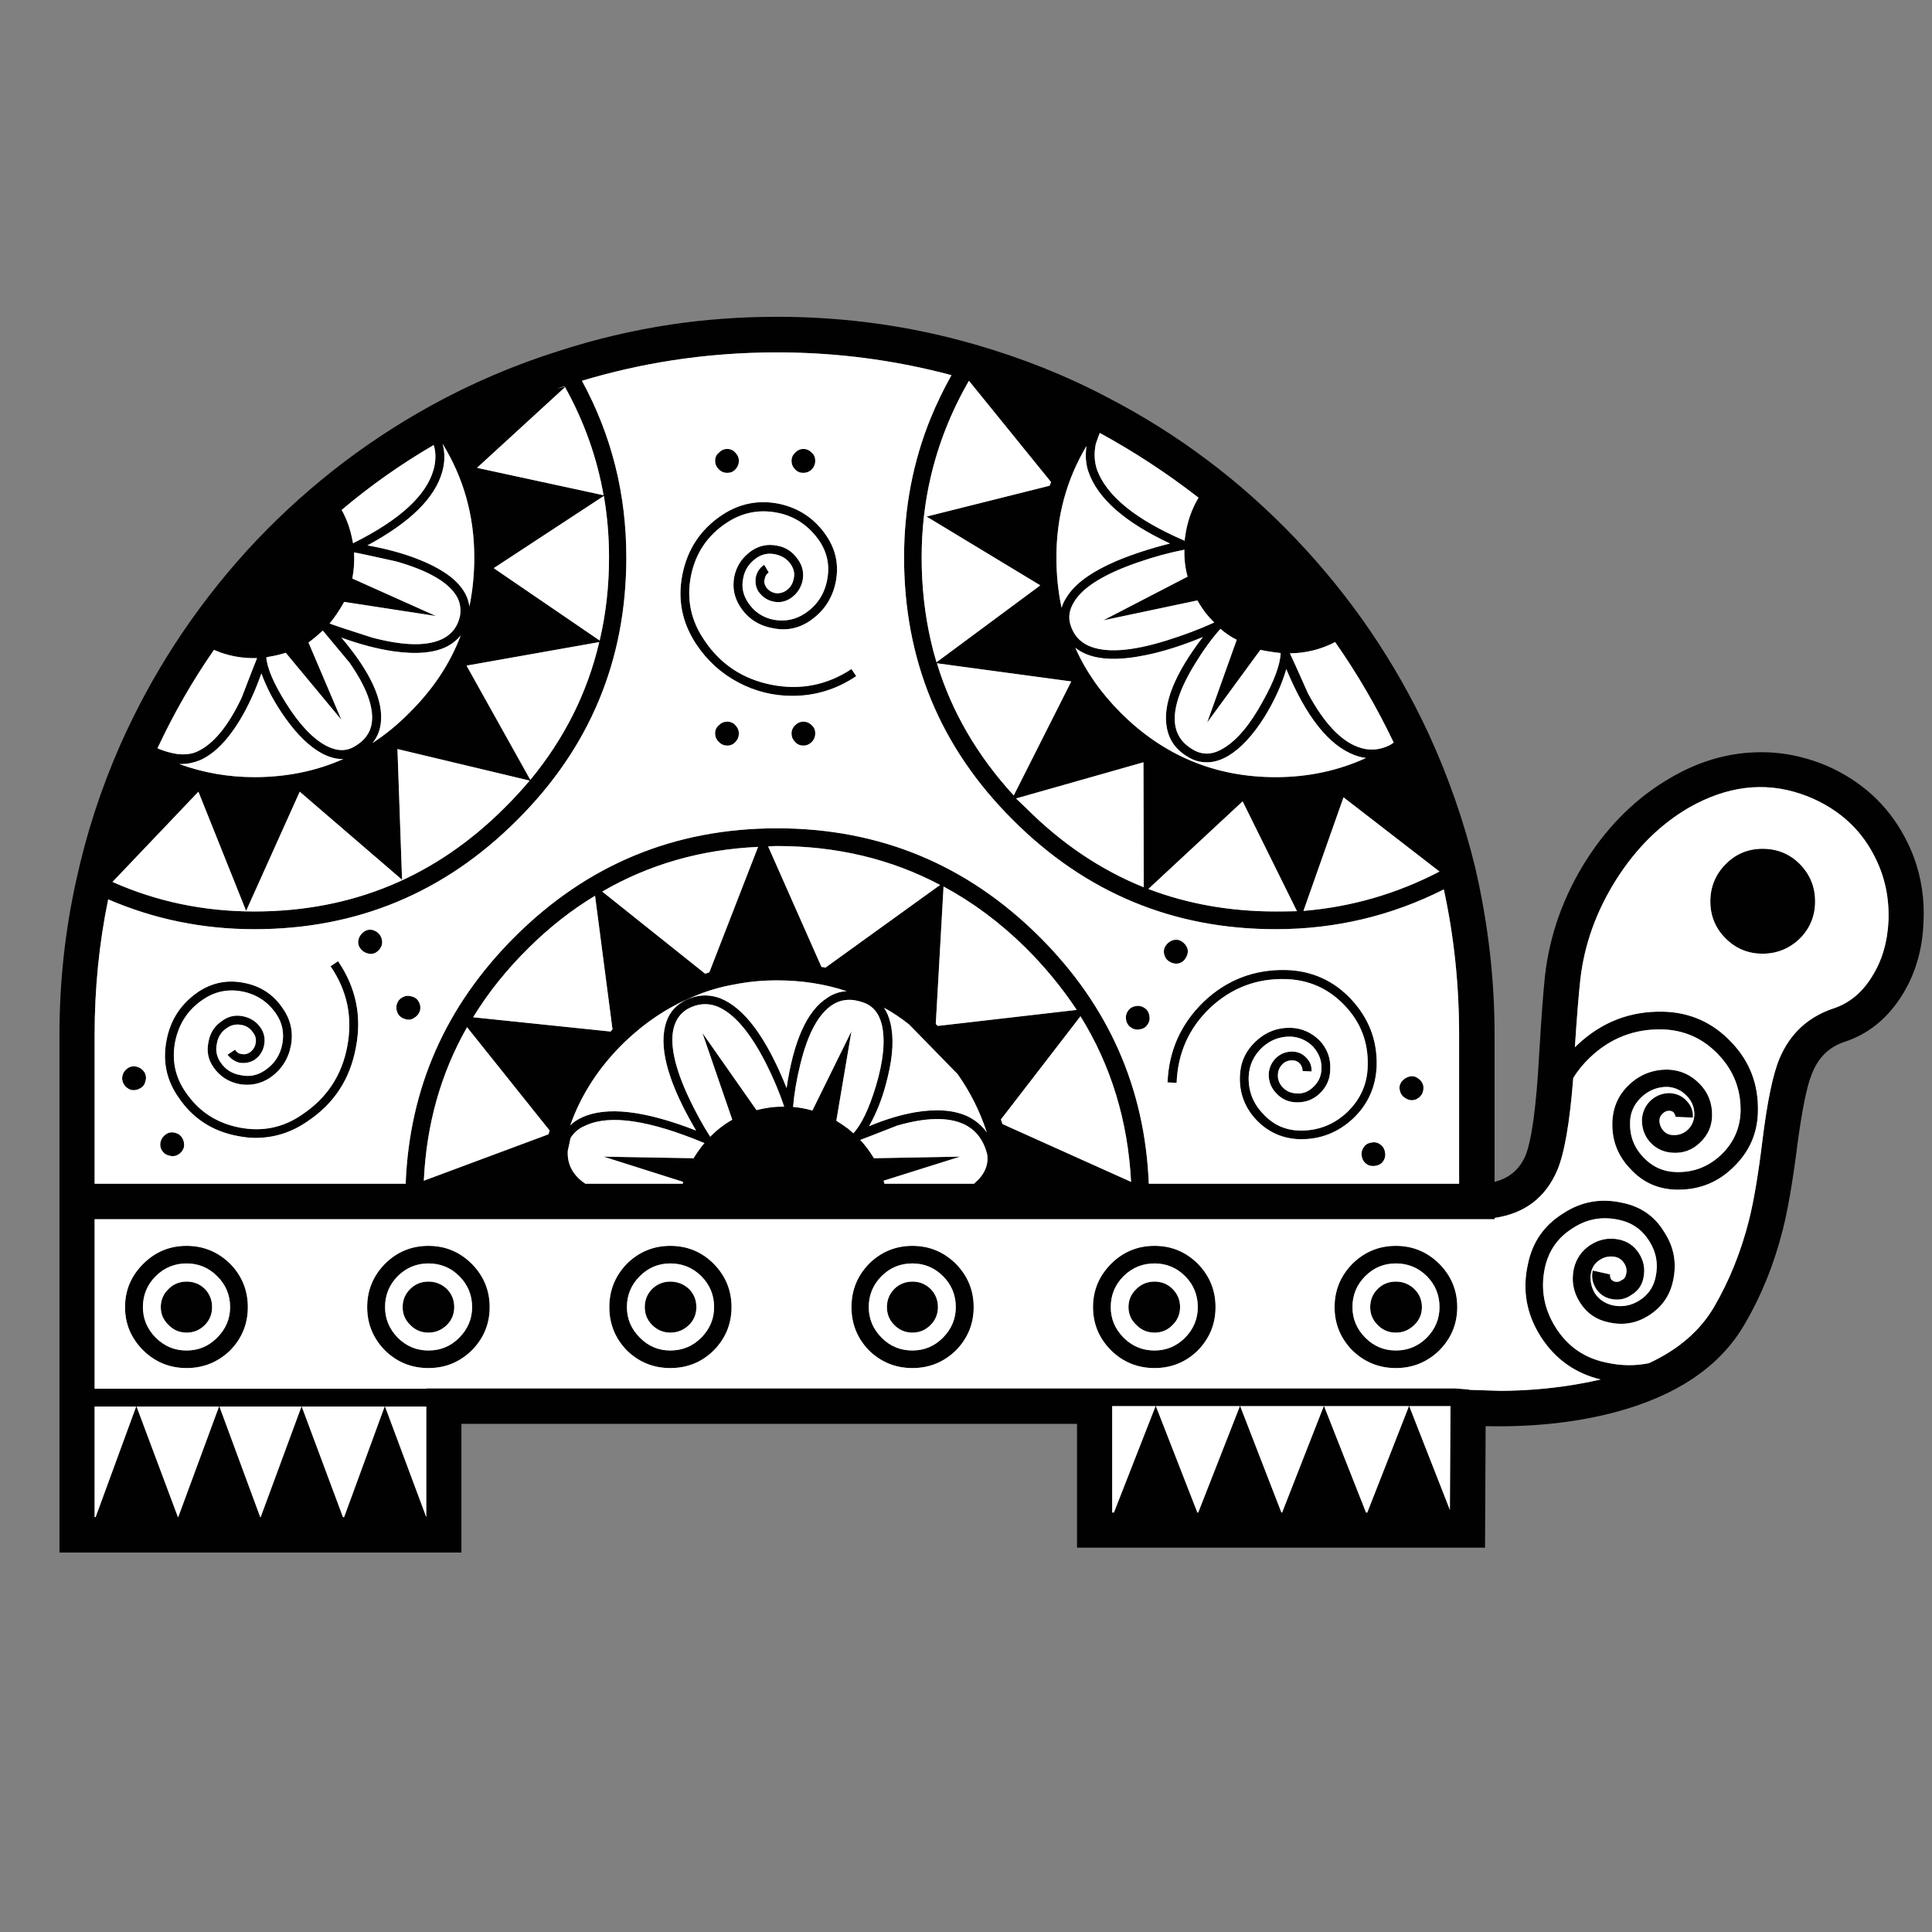 <?xml version="1.0" encoding="utf-8"?>
<!-- Generator: Adobe Illustrator 16.0.0, SVG Export Plug-In . SVG Version: 6.00 Build 0)  -->
<!DOCTYPE svg PUBLIC "-//W3C//DTD SVG 1.1//EN" "http://www.w3.org/Graphics/SVG/1.1/DTD/svg11.dtd">
<svg version="1.1" id="Layer_1" xmlns="http://www.w3.org/2000/svg" xmlns:xlink="http://www.w3.org/1999/xlink" x="0px" y="0px"
	 width="300px" height="300px" viewBox="0 0 300 300" enable-background="new 0 0 300 300" xml:space="preserve">
<rect x="0" y="0" width="300" height="300" fill="#808080" stroke="none"/>
<g>
	<path fill-rule="evenodd" clip-rule="evenodd" fill="#010101" d="M229.056,134.662c2.013,8.668,3.021,17.346,3.021,26.028v22.829
		c2.252-0.567,3.842-1.903,4.768-4.007c0.984-2.357,1.7-7.564,2.147-15.622c0.328-5.64,0.634-9.78,0.918-12.421
		c0.731-6.341,2.864-12.309,6.401-17.904c3.565-5.581,7.989-9.877,13.271-12.891c3.895-2.253,7.916-3.521,12.063-3.805
		c2.686-0.194,5.32,0.029,7.9,0.671c1.403,0.343,2.791,0.806,4.162,1.388c5.357,2.372,9.355,6.02,11.997,10.944
		c0.566,1.044,1.052,2.104,1.455,3.177c1.193,3.208,1.7,6.588,1.521,10.139c-0.164,4.476-1.372,8.415-3.626,11.817
		c-2.238,3.372-5.125,5.633-8.662,6.782c-2.446,0.806-4.154,2.528-5.124,5.169c-0.731,1.851-1.455,5.446-2.171,10.788
		c-0.701,5.595-1.454,9.988-2.261,13.182c-1.357,5.387-3.35,10.31-5.976,14.771c-3.818,6.55-10.585,11.101-20.299,13.651
		c-6.058,1.567-12.683,2.269-19.874,2.104l-0.09,18.866h-63.359v-19.224H71.652v19.985H9.233V160.69
		c0-8.221,0.881-16.278,2.641-24.17c1.551-7.103,3.797-14.003,6.736-20.703c4.909-11.116,11.489-21.224,19.74-30.325
		c8.28-9.042,17.74-16.509,28.378-22.403c6.401-3.536,13.085-6.401,20.053-8.594c5.715-1.85,11.541-3.223,17.479-4.118
		c5.372-0.791,10.84-1.186,16.405-1.186c8.132,0,16.084,0.85,23.858,2.552c2.298,0.507,4.587,1.088,6.87,1.745
		c7.313,2.104,14.152,4.834,20.522,8.191c10.938,5.655,20.688,12.973,29.253,21.956c8.563,8.982,15.442,19.061,20.635,30.236
		C224.892,120.584,227.31,127.516,229.056,134.662z M279.545,123.248c-5.654-1.894-11.413-1.178-17.277,2.149
		c-4.462,2.597-8.237,6.333-11.325,11.213c-3.088,4.909-4.939,10.064-5.551,15.465c-0.254,2.269-0.536,5.781-0.85,10.541
		c0.119-0.104,0.253-0.23,0.403-0.381c3.744-3.536,8.176-5.251,13.293-5.146c4.192,0.104,7.729,1.686,10.608,4.743
		c2.865,2.985,4.237,6.596,4.118,10.834c-0.074,3.326-1.328,6.169-3.759,8.526c-2.374,2.358-5.237,3.537-8.596,3.537h-0.313
		c-2.835-0.061-5.207-1.128-7.117-3.201c-1.97-2.044-2.909-4.461-2.819-7.252c0.074-2.327,0.939-4.274,2.597-5.841
		c1.685-1.596,3.707-2.38,6.064-2.35c1.908,0.075,3.543,0.813,4.901,2.215c1.327,1.357,1.969,3.015,1.924,4.969
		c-0.029,1.611-0.648,2.992-1.857,4.141c-1.178,1.148-2.581,1.679-4.207,1.59c-1.403-0.075-2.559-0.591-3.469-1.545
		c-0.91-0.955-1.365-2.149-1.365-3.581c0.075-1.179,0.515-2.163,1.32-2.954c0.851-0.791,1.85-1.187,2.999-1.187
		c1.074,0.06,1.947,0.455,2.618,1.187c0.731,0.76,1.06,1.634,0.984,2.618l-2.708-0.112c0-0.179-0.089-0.402-0.268-0.671
		c-0.179-0.179-0.403-0.268-0.673-0.268c-0.388-0.031-0.737,0.118-1.051,0.446c-0.328,0.284-0.492,0.634-0.492,1.053
		c0,0.597,0.208,1.134,0.626,1.61c0.403,0.434,0.911,0.649,1.521,0.649c0.866,0.045,1.627-0.238,2.283-0.851
		c0.582-0.566,0.91-1.298,0.985-2.193c0.044-1.179-0.344-2.186-1.165-3.021c-0.805-0.851-1.789-1.32-2.954-1.411
		c-1.566-0.029-2.938,0.508-4.117,1.612c-1.164,1.118-1.745,2.447-1.745,3.983c-0.046,2.059,0.633,3.826,2.036,5.305
		c1.433,1.521,3.162,2.297,5.192,2.327c2.642,0.06,4.938-0.828,6.893-2.663c1.94-1.851,2.954-4.097,3.044-6.736
		c0.061-3.417-1.082-6.356-3.424-8.818c-2.357-2.507-5.252-3.82-8.684-3.939c-4.372-0.104-8.14,1.358-11.302,4.388
		c-1.03,0.983-1.889,2.036-2.575,3.154c-0.536,6.938-1.371,11.735-2.506,14.393c-1.835,4.222-5.073,6.668-9.713,7.34v0.201H14.693
		v26.319h51.498v-0.044h159.819l1.902,0.156l0.291,0.066c0.044,0,1.656,0.053,4.835,0.157c3.774-0.029,7.406-0.321,10.898-0.873
		c1.582-0.253,3.119-0.552,4.61-0.895c-3.939-0.955-7.021-3.142-9.243-6.559c-2.282-3.535-2.961-7.34-2.036-11.414
		c0.7-3.371,2.506-5.967,5.415-7.788c2.836-1.88,5.939-2.433,9.312-1.655c2.805,0.581,4.938,2.073,6.4,4.476
		c1.552,2.357,2.014,4.908,1.388,7.654c-0.478,2.253-1.708,4.021-3.692,5.304c-1.94,1.269-4.059,1.635-6.357,1.098
		c-1.909-0.403-3.379-1.433-4.409-3.09c-1.029-1.61-1.342-3.356-0.939-5.236c0.373-1.582,1.239-2.813,2.597-3.692
		c1.372-0.881,2.851-1.157,4.432-0.828c1.342,0.283,2.38,1.014,3.111,2.192c0.73,1.149,0.955,2.403,0.671,3.76
		c-0.224,1.149-0.844,2.029-1.857,2.642c-0.926,0.671-1.992,0.88-3.201,0.627c-0.999-0.225-1.768-0.754-2.305-1.59
		c-0.566-0.896-0.738-1.835-0.516-2.819l2.709,0.604c-0.045,0.209-0.008,0.439,0.111,0.693c0.104,0.194,0.306,0.336,0.604,0.425
		c0.358,0.104,0.724,0.022,1.097-0.246c0.358-0.149,0.582-0.462,0.671-0.94c0.135-0.581,0.038-1.126-0.291-1.634
		c-0.327-0.537-0.783-0.872-1.364-1.006c-0.851-0.18-1.649-0.038-2.396,0.426c-0.73,0.446-1.192,1.096-1.388,1.946
		c-0.224,1.134-0.029,2.223,0.583,3.268c0.626,0.939,1.529,1.559,2.708,1.857c1.506,0.328,2.917,0.075,4.229-0.761
		c1.327-0.851,2.156-2.044,2.484-3.581c0.447-2.029,0.118-3.909-0.984-5.64c-1.104-1.746-2.648-2.836-4.633-3.269
		c-2.657-0.597-5.088-0.155-7.296,1.32c-2.238,1.403-3.656,3.409-4.253,6.021c-0.731,3.342-0.172,6.475,1.678,9.4
		c1.836,2.894,4.425,4.691,7.767,5.393c2.283,0.522,4.514,0.56,6.692,0.112c4.596-2.134,7.975-5.059,10.138-8.773
		c2.357-4.058,4.156-8.527,5.394-13.406c0.746-2.954,1.448-7.116,2.104-12.488c0.745-6.027,1.626-10.242,2.642-12.645
		c1.625-3.85,4.408-6.438,8.348-7.766c2.476-0.807,4.483-2.462,6.02-4.969c1.552-2.462,2.402-5.35,2.552-8.661
		c0.134-3.566-0.574-6.872-2.126-9.916c-0.09-0.179-0.179-0.35-0.27-0.515c-2.043-3.819-5.169-6.669-9.377-8.549
		C280.828,123.703,280.187,123.458,279.545,123.248z M267.952,134.192c1.581-1.596,3.491-2.395,5.729-2.395
		c2.297,0,4.237,0.798,5.818,2.395c1.566,1.611,2.35,3.536,2.35,5.773c0,2.254-0.783,4.171-2.35,5.752
		c-1.626,1.582-3.565,2.372-5.818,2.372c-2.238,0-4.148-0.791-5.729-2.372c-1.582-1.581-2.372-3.499-2.372-5.752
		C265.58,137.729,266.37,135.804,267.952,134.192z M218.714,167.203c0.494-0.164,0.956-0.104,1.388,0.179
		c0.463,0.284,0.762,0.665,0.896,1.143c0.09,0.478,0.022,0.94-0.2,1.387c-0.284,0.434-0.657,0.725-1.12,0.874
		c-0.492,0.118-0.955,0.044-1.388-0.225c-0.463-0.254-0.76-0.627-0.895-1.119c-0.149-0.477-0.098-0.932,0.156-1.364
		C217.864,167.644,218.252,167.353,218.714,167.203z M226.57,160.69c0-7.773-0.79-15.3-2.373-22.582
		c-8.161,4.118-16.866,6.177-26.117,6.177c-15.891,0-29.482-5.647-40.777-16.941c-5.7-5.67-9.96-11.944-12.779-18.822
		c-2.761-6.759-4.14-14.085-4.14-21.978c0-7.639,1.379-14.853,4.14-21.642c0.925-2.253,2-4.468,3.223-6.647
		c-1.075-0.284-2.148-0.552-3.223-0.805c-7.818-1.821-15.771-2.731-23.858-2.731c-5.565,0-11.034,0.418-16.405,1.253
		c-4.7,0.731-9.333,1.783-13.897,3.156c4.595,8.43,6.893,17.568,6.893,27.416c0,15.95-5.655,29.55-16.964,40.8
		c-11.28,11.294-24.88,16.941-40.8,16.941c-7.967,0-15.532-1.544-22.694-4.633c-1.402,6.804-2.104,13.815-2.104,21.038v23.119
		h48.297c0.582-14.845,6.208-27.603,16.875-38.271c11.265-11.279,24.865-16.919,40.8-16.919c15.92,0,29.527,5.64,40.823,16.919
		c10.668,10.668,16.3,23.426,16.896,38.271h48.186V160.69z M219.61,205.743c-0.806,0.79-1.761,1.186-2.864,1.186
		c-1.12,0-2.06-0.396-2.821-1.186c-0.775-0.761-1.163-1.687-1.163-2.775c0-1.104,0.388-2.044,1.163-2.82
		c0.762-0.761,1.701-1.142,2.821-1.142c1.104,0,2.059,0.381,2.864,1.142c0.79,0.776,1.187,1.717,1.187,2.82
		C220.797,204.057,220.4,204.982,219.61,205.743z M223.526,202.968c0-1.879-0.656-3.483-1.969-4.812
		c-1.328-1.313-2.933-1.971-4.812-1.971c-1.851,0-3.433,0.657-4.746,1.971c-1.326,1.328-1.991,2.933-1.991,4.812
		c0,1.819,0.665,3.401,1.991,4.744c1.313,1.328,2.896,1.992,4.746,1.992c1.879,0,3.483-0.664,4.812-1.992
		C222.87,206.369,223.526,204.787,223.526,202.968z M223.481,209.704c-1.88,1.82-4.126,2.729-6.735,2.729
		c-2.611,0-4.858-0.909-6.737-2.729c-1.851-1.88-2.775-4.126-2.775-6.736c0-2.611,0.925-4.856,2.775-6.737
		c1.879-1.85,4.126-2.775,6.737-2.775c2.609,0,4.855,0.926,6.735,2.775c1.865,1.881,2.799,4.126,2.799,6.737
		C226.28,205.578,225.347,207.824,223.481,209.704z M225.227,218.343h-6.4l6.312,16.114L225.227,218.343z M111.624,72.892
		c-0.389-0.388-0.582-0.836-0.582-1.343c0-0.522,0.193-0.94,0.582-1.254c0.358-0.388,0.791-0.582,1.297-0.582
		c0.523,0,0.948,0.194,1.276,0.582c0.357,0.358,0.537,0.776,0.537,1.254c0,0.507-0.18,0.955-0.537,1.343
		c-0.328,0.358-0.753,0.537-1.276,0.537C112.415,73.429,111.982,73.25,111.624,72.892z M126.059,70.295
		c0.358,0.314,0.537,0.731,0.537,1.254c0,0.507-0.179,0.955-0.537,1.343c-0.373,0.358-0.813,0.537-1.32,0.537
		c-0.522,0-0.947-0.179-1.276-0.537c-0.373-0.388-0.559-0.836-0.559-1.343c0-0.478,0.187-0.896,0.559-1.254
		c0.373-0.388,0.799-0.582,1.276-0.582C125.246,69.714,125.686,69.908,126.059,70.295z M117.51,86.611
		c-1.179,0.821-1.881,1.88-2.104,3.178c-0.284,1.298-0.045,2.536,0.716,3.715c0.955,1.477,2.298,2.387,4.029,2.73
		c1.745,0.314,3.349-0.007,4.812-0.961c1.879-1.239,3.036-2.969,3.469-5.193c0.447-2.208,0.044-4.245-1.208-6.11
		c-1.657-2.388-3.843-3.842-6.558-4.364c-2.805-0.538-5.401-0.023-7.788,1.544c-3.029,1.984-4.894,4.759-5.596,8.326
		c-0.686,3.536-0.015,6.812,2.015,9.825c2.492,3.79,5.99,6.132,10.497,7.027c4.476,0.88,8.616,0.067,12.42-2.439l0.739,1.096
		c-3.015,2.044-6.327,3.066-9.938,3.066c-2.939,0-5.715-0.686-8.326-2.059c-2.671-1.402-4.856-3.379-6.558-5.931
		c-2.223-3.342-2.946-6.959-2.17-10.854c0.791-3.939,2.834-7.013,6.132-9.221c2.715-1.805,5.662-2.394,8.84-1.768
		c3.164,0.671,5.64,2.35,7.43,5.035c1.447,2.164,1.917,4.536,1.41,7.117c-0.522,2.566-1.872,4.588-4.051,6.065
		c-1.761,1.179-3.686,1.544-5.774,1.096c-2.134-0.388-3.789-1.47-4.968-3.245c-0.97-1.462-1.291-3.043-0.963-4.745
		c0.344-1.686,1.254-3.036,2.731-4.051c1.194-0.791,2.499-1.045,3.917-0.761c1.357,0.224,2.455,0.963,3.29,2.216
		c0.671,0.955,0.895,2.021,0.671,3.2c-0.254,1.164-0.873,2.081-1.858,2.752c-0.865,0.552-1.753,0.724-2.664,0.515
		c-0.954-0.194-1.723-0.701-2.305-1.522c-0.418-0.612-0.567-1.358-0.447-2.238c0.179-0.851,0.619-1.5,1.32-1.947l0.694,1.186
		c-0.358,0.239-0.567,0.589-0.627,1.052c-0.134,0.343-0.067,0.739,0.202,1.186c0.328,0.507,0.805,0.829,1.432,0.962
		c0.582,0.089,1.134-0.03,1.656-0.358c0.657-0.433,1.06-1.052,1.208-1.857c0.194-0.761,0.052-1.5-0.425-2.216
		c-0.552-0.835-1.365-1.365-2.439-1.589C119.345,85.85,118.39,86.029,117.51,86.611z M143.113,86.544
		c0,4.491,0.471,8.788,1.411,12.892c0.254,1.148,0.552,2.282,0.896,3.401l16.069-11.906v-0.067l-17.614-10.653l19.113-4.79
		c0.074-0.224,0.149-0.41,0.224-0.56l-12.757-15.733c-2.745,4.76-4.723,9.736-5.931,14.928
		C143.584,78.084,143.113,82.247,143.113,86.544z M87.654,59.957c-0.417,0.104-0.82,0.238-1.208,0.402l1.298-0.291
		C87.714,60.038,87.684,60,87.654,59.957z M74.069,72.646l19.65,4.252c-1.015-5.833-3.007-11.429-5.976-16.786L74.069,72.646z
		 M73.644,86.544c0-6.431-1.641-12.309-4.923-17.636c0,0.03,0.015,0.083,0.044,0.156c0.343,1.358,0.313,2.753-0.09,4.186
		c-1.119,4.059-4.991,7.871-11.615,11.437c2.849,0.507,5.416,1.201,7.699,2.081c3.387,1.313,5.714,2.851,6.982,4.611
		c0.642,0.88,1.022,1.813,1.142,2.797C73.39,91.759,73.644,89.215,73.644,86.544z M94.57,86.544c0-3.252-0.269-6.431-0.806-9.534
		L76.666,88.223l16.45,11.235C94.085,95.34,94.57,91.035,94.57,86.544z M72.48,103.419l9.87,17.681
		c5.312-6.446,8.877-13.578,10.698-21.396l-20.568,3.648V103.419z M82.239,121.211l-20.523-4.901l0.716,20.299l-15.89-13.674
		l-8.326,18.509l-7.408-18.509l-13.339,14.01c6.864,3.059,14.205,4.588,22.022,4.588c15.189,0,28.155-5.379,38.897-16.137
		C79.747,124.054,81.03,122.659,82.239,121.211z M126.059,112.617c0.358,0.329,0.537,0.746,0.537,1.253
		c0,0.522-0.179,0.97-0.537,1.343c-0.373,0.373-0.813,0.56-1.32,0.56c-0.522,0-0.947-0.187-1.276-0.56
		c-0.373-0.373-0.559-0.821-0.559-1.343c0-0.462,0.187-0.88,0.559-1.253c0.373-0.373,0.799-0.559,1.276-0.559
		C125.246,112.058,125.686,112.244,126.059,112.617z M112.921,112.058c0.523,0,0.948,0.186,1.276,0.559
		c0.357,0.373,0.537,0.791,0.537,1.253c0,0.522-0.18,0.97-0.537,1.343c-0.328,0.373-0.753,0.56-1.276,0.56
		c-0.507,0-0.939-0.187-1.297-0.56c-0.389-0.373-0.582-0.821-0.582-1.343c0-0.507,0.193-0.925,0.582-1.253
		C111.982,112.244,112.415,112.058,112.921,112.058z M119.279,131.439l8.28,18.71c0.179,0,0.38,0.037,0.604,0.112l17.815-12.847
		c-7.609-4.029-16.046-6.042-25.313-6.042C120.188,131.373,119.726,131.395,119.279,131.439z M93.518,138.444l15.98,12.757
		c0.238-0.074,0.455-0.148,0.648-0.223l7.565-19.472C108.849,131.91,100.785,134.222,93.518,138.444z M185.927,93.236l-14.614,3.088
		l13.093-6.781c-0.372-1.358-0.537-2.752-0.492-4.185c-2.328,0.448-4.76,1.112-7.297,1.992c-5.162,1.791-8.43,3.812-9.802,6.065
		c-0.746,1.179-0.955,2.342-0.627,3.491c0.448,1.567,1.373,2.678,2.775,3.334c2.61,1.194,6.67,0.933,12.176-0.783
		c2.685-0.835,5.154-1.768,7.407-2.797c-0.448-0.433-0.881-0.911-1.299-1.433C186.74,94.557,186.301,93.892,185.927,93.236z
		 M184.025,83.366c0.283-2.208,0.977-4.237,2.08-6.087c-4.833-3.76-9.943-7.11-15.33-10.048c-0.089,0.194-0.298,0.768-0.626,1.723
		c-0.284,1.402-0.225,2.715,0.179,3.939c1.477,4.103,6.021,7.796,13.63,11.078C183.958,83.747,183.98,83.545,184.025,83.366z
		 M207.323,99.704c-2.194,1.134-4.536,1.716-7.027,1.746c0.328,0.671,1.269,2.753,2.819,6.244c2.462,4.536,5.035,7.296,7.722,8.281
		c1.656,0.642,3.313,0.552,4.968-0.268c0.18-0.105,0.382-0.239,0.605-0.403C213.799,109.828,210.77,104.628,207.323,99.704z
		 M192.038,99.346c-0.896-0.448-1.74-1.015-2.529-1.702c-1.374,1.552-2.672,3.335-3.895,5.349c-2.537,4.088-3.566,7.363-3.089,9.825
		c0.328,1.626,1.343,2.88,3.043,3.76c1.419,0.702,2.91,0.56,4.477-0.425c2.089-1.268,4.104-3.685,6.044-7.251
		c1.76-3.148,2.685-5.647,2.775-7.497c-0.284-0.03-0.598-0.067-0.941-0.112c-0.775-0.104-1.514-0.231-2.216-0.381l-8.258,11.28
		L192.038,99.346z M168.717,69.244c-3.118,5.223-4.678,10.989-4.678,17.3c0,2.73,0.269,5.342,0.806,7.833
		c0.165-0.582,0.433-1.142,0.805-1.679c1.24-2.029,3.762-3.872,7.566-5.528c2.491-1.059,5.311-1.984,8.459-2.775
		c-7.013-3.283-11.234-6.998-12.667-11.146C168.59,72.012,168.493,70.676,168.717,69.244z M166.971,100.577
		c1.611,3.641,3.962,7.005,7.05,10.094c6.67,6.669,14.688,10.004,24.06,10.004c5.014,0,9.69-0.993,14.032-2.977
		c-0.596-0.075-1.192-0.224-1.791-0.448c-3.998-1.522-7.527-5.976-10.586-13.361c-0.7,2.417-1.82,4.879-3.356,7.386
		c-1.806,2.879-3.685,4.909-5.64,6.087c-1.134,0.672-2.246,1.008-3.335,1.008c-0.896,0-1.708-0.187-2.439-0.56
		c-2.104-1.074-3.357-2.641-3.76-4.7c-0.746-3.641,1.111-8.371,5.572-14.19c-3.207,1.329-6.185,2.269-8.93,2.82
		c-4.073,0.835-7.229,0.739-9.467-0.291C167.844,101.196,167.374,100.905,166.971,100.577z M145.485,102.994
		c2.283,7.505,6.26,14.346,11.93,20.523l8.93-17.703L145.485,102.994z M159.249,125.396c5.551,5.566,11.668,9.691,18.353,12.376
		l-0.045-19.403l-19.784,5.617C158.265,124.449,158.757,124.919,159.249,125.396z M183.487,146.167
		c0.448,0.297,0.754,0.686,0.918,1.163c0.104,0.462,0.022,0.918-0.246,1.365c-0.238,0.447-0.604,0.746-1.097,0.896
		c-0.478,0.104-0.94,0.03-1.388-0.224c-0.462-0.254-0.754-0.62-0.873-1.097c-0.148-0.478-0.089-0.94,0.179-1.389
		c0.299-0.447,0.687-0.746,1.165-0.895C182.622,145.853,183.071,145.913,183.487,146.167z M201.393,141.488l-8.438-17.054
		l-14.638,13.607c6.118,2.328,12.705,3.492,19.763,3.492C199.185,141.533,200.289,141.519,201.393,141.488z M202.399,141.444
		c7.431-0.612,14.473-2.648,21.127-6.11l-14.906-11.526L202.399,141.444z M67.333,69.109c-5.073,2.955-9.833,6.312-14.279,10.072
		c0.775,1.387,1.328,2.932,1.656,4.632c0.029,0.165,0.067,0.343,0.111,0.538c7.236-3.596,11.407-7.416,12.511-11.459
		c0.328-1.194,0.365-2.342,0.112-3.447L67.333,69.109z M47.906,99.771l5.103,11.996l-8.639-10.407
		c-0.687,0.224-1.395,0.403-2.126,0.537c-0.314,0.045-0.612,0.104-0.896,0.179c0.149,1.731,1.171,4.103,3.067,7.117
		c2.074,3.313,4.163,5.52,6.266,6.624c1.612,0.836,3.059,0.873,4.342,0.112c1.582-0.896,2.484-2.126,2.708-3.692
		c0.328-2.447-0.828-5.565-3.469-9.355c-2.462-2.969-3.842-4.625-4.141-4.968C49.406,98.585,48.667,99.204,47.906,99.771z
		 M51.174,96.816c0.776,0.299,2.984,1.03,6.625,2.193c4.998,1.313,8.676,1.358,11.034,0.135c1.387-0.731,2.253-1.896,2.596-3.492
		c0.208-1.313-0.053-2.469-0.783-3.469c-1.433-2.014-4.484-3.685-9.154-5.013c-3.819-0.85-5.99-1.313-6.512-1.387
		c0.074,1.373-0.015,2.723-0.269,4.051l12.98,5.819l-14.257-2.193c-0.357,0.671-0.761,1.328-1.208,1.97
		C51.897,95.921,51.547,96.384,51.174,96.816z M69.481,100.353c-1.97,1.029-4.76,1.291-8.37,0.783
		c-2.537-0.373-5.238-1.082-8.102-2.126c4.551,5.356,6.587,9.818,6.11,13.384c-0.149,1.134-0.575,2.126-1.276,2.977
		c2.029-1.313,3.939-2.879,5.729-4.7c3.656-3.611,6.311-7.609,7.967-11.996C70.973,99.361,70.287,99.92,69.481,100.353z
		 M28.167,118.638c-0.119,0-0.231,0-0.335,0c3.73,1.358,7.617,2.037,11.66,2.037c4.998,0,9.608-0.94,13.832-2.82
		c-1.029,0.044-2.119-0.231-3.268-0.828c-1.939-1.03-3.849-2.865-5.729-5.505c-1.656-2.313-2.902-4.633-3.738-6.96
		c-0.97,2.76-2.096,5.2-3.379,7.318c-1.91,3.134-3.954,5.185-6.132,6.155C30.092,118.436,29.122,118.638,28.167,118.638z
		 M30.539,116.736c2.537-1.119,4.864-3.917,6.982-8.393c1.313-3.417,2.112-5.468,2.395-6.155c-2.357,0.075-4.588-0.351-6.692-1.276
		c-3.342,4.819-6.267,9.915-8.773,15.287c0.97,0.417,1.97,0.708,2.999,0.873C28.66,117.22,29.688,117.109,30.539,116.736z
		 M65.005,155.521c0.269,0.462,0.336,0.947,0.201,1.454c-0.164,0.477-0.47,0.843-0.917,1.097c-0.433,0.283-0.88,0.343-1.343,0.179
		c-0.493-0.119-0.873-0.388-1.141-0.805c-0.254-0.463-0.321-0.956-0.202-1.479c0.134-0.477,0.425-0.842,0.873-1.096
		s0.911-0.306,1.388-0.157C64.386,154.819,64.766,155.088,65.005,155.521z M55.695,145.785c0.149-0.478,0.447-0.865,0.896-1.164
		c0.433-0.269,0.895-0.328,1.387-0.179c0.478,0.165,0.843,0.456,1.097,0.873c0.253,0.447,0.329,0.918,0.224,1.409
		c-0.149,0.478-0.448,0.866-0.896,1.165c-0.447,0.253-0.91,0.299-1.388,0.134c-0.477-0.134-0.858-0.417-1.142-0.85
		C55.605,146.725,55.546,146.263,55.695,145.785z M52.495,149.254c2.805,4.118,3.723,8.609,2.752,13.473
		c-0.91,4.879-3.409,8.676-7.497,11.392c-2.462,1.717-5.163,2.573-8.102,2.573c-0.806,0-1.708-0.098-2.708-0.29
		c-3.969-0.731-7.057-2.753-9.266-6.066c-1.835-2.641-2.439-5.572-1.813-8.795c0.582-3.147,2.208-5.647,4.879-7.497
		c2.178-1.462,4.551-1.94,7.117-1.433c2.581,0.478,4.604,1.806,6.065,3.984c1.224,1.76,1.642,3.685,1.254,5.773
		c-0.418,2.119-1.515,3.791-3.291,5.013c-1.432,0.926-2.991,1.246-4.677,0.964c-1.731-0.329-3.088-1.21-4.073-2.642
		c-0.821-1.178-1.074-2.484-0.761-3.916c0.239-1.403,0.955-2.5,2.149-3.291c0.955-0.701,2.021-0.933,3.2-0.693
		c1.179,0.239,2.096,0.835,2.753,1.79c0.552,0.807,0.731,1.701,0.537,2.687c-0.179,0.954-0.671,1.715-1.477,2.283
		c-0.671,0.417-1.432,0.573-2.283,0.469c-0.761-0.18-1.402-0.597-1.924-1.253l1.164-0.783c0.254,0.402,0.597,0.626,1.029,0.671
		c0.388,0.105,0.798,0.03,1.231-0.224c0.522-0.373,0.835-0.85,0.94-1.433c0.119-0.626-0.007-1.178-0.38-1.655
		c-0.448-0.672-1.06-1.075-1.835-1.209c-0.806-0.149-1.537,0-2.194,0.447c-0.896,0.567-1.432,1.396-1.611,2.484
		c-0.224,1.016-0.038,1.97,0.559,2.865c0.761,1.134,1.828,1.806,3.2,2.014c1.329,0.283,2.566,0.029,3.715-0.761
		c1.462-0.985,2.357-2.343,2.686-4.073c0.329-1.746,0-3.327-0.984-4.744c-1.283-1.85-3.029-2.992-5.237-3.425
		c-2.223-0.417-4.252,0-6.087,1.254c-2.328,1.551-3.774,3.76-4.342,6.623c-0.522,2.836,0.022,5.417,1.634,7.745
		c1.999,2.969,4.782,4.804,8.348,5.506c3.596,0.701,6.871,0.014,9.826-2.06c3.79-2.552,6.102-6.073,6.938-10.563
		c0.85-4.491-0.015-8.632-2.597-12.421L52.495,149.254z M28.324,176.737c0.253,0.448,0.328,0.933,0.224,1.454
		c-0.149,0.464-0.44,0.829-0.873,1.097c-0.448,0.254-0.91,0.307-1.388,0.157c-0.492-0.104-0.88-0.38-1.164-0.828
		c-0.253-0.447-0.306-0.925-0.157-1.432c0.149-0.478,0.448-0.85,0.896-1.119c0.417-0.254,0.873-0.306,1.365-0.157
		C27.689,176.015,28.055,176.29,28.324,176.737z M19.909,165.816c0.432-0.255,0.902-0.307,1.41-0.156
		c0.462,0.133,0.835,0.417,1.119,0.85c0.253,0.462,0.298,0.926,0.134,1.388c-0.089,0.492-0.358,0.858-0.806,1.096
		c-0.448,0.269-0.925,0.352-1.433,0.247c-0.477-0.164-0.85-0.462-1.119-0.895c-0.254-0.448-0.314-0.91-0.179-1.389
		C19.155,166.495,19.446,166.114,19.909,165.816z M28.973,196.186c-1.865,0-3.461,0.657-4.79,1.971
		c-1.328,1.328-1.992,2.933-1.992,4.812c0,1.819,0.664,3.401,1.992,4.744c1.329,1.328,2.925,1.992,4.79,1.992
		c1.85,0,3.432-0.664,4.744-1.992c1.343-1.343,2.015-2.925,2.015-4.744c0-1.879-0.671-3.483-2.015-4.812
		C32.404,196.843,30.823,196.186,28.973,196.186z M35.731,196.23c1.835,1.881,2.753,4.126,2.753,6.737
		c0,2.61-0.917,4.856-2.753,6.736c-1.895,1.82-4.148,2.729-6.759,2.729s-4.849-0.909-6.714-2.729
		c-1.895-1.88-2.843-4.126-2.843-6.736c0-2.611,0.948-4.856,2.843-6.737c1.865-1.85,4.103-2.775,6.714-2.775
		S33.837,194.381,35.731,196.23z M31.814,200.147c0.747,0.776,1.119,1.717,1.119,2.82c0,1.089-0.373,2.015-1.119,2.775
		c-0.775,0.79-1.723,1.186-2.842,1.186c-1.104,0-2.037-0.396-2.798-1.186c-0.805-0.761-1.208-1.687-1.208-2.775
		c0-1.104,0.403-2.044,1.208-2.82c0.761-0.761,1.693-1.142,2.798-1.142C30.092,199.006,31.039,199.387,31.814,200.147z
		 M34.008,218.41H21.207l6.423,17.166h0.044L34.008,218.41z M14.693,218.41v17.166h0.157l6.29-17.166H14.693z M69.392,200.147
		c0.761,0.776,1.141,1.717,1.141,2.82c0,1.089-0.38,2.015-1.141,2.775c-0.806,0.79-1.761,1.186-2.865,1.186
		c-1.119,0-2.059-0.396-2.82-1.186c-0.791-0.761-1.186-1.687-1.186-2.775c0-1.104,0.395-2.044,1.186-2.82
		c0.761-0.761,1.701-1.142,2.82-1.142C67.631,199.006,68.586,199.387,69.392,200.147z M66.527,196.186
		c-1.85,0-3.439,0.657-4.767,1.971c-1.313,1.328-1.969,2.933-1.969,4.812c0,1.819,0.656,3.401,1.969,4.744
		c1.328,1.328,2.917,1.992,4.767,1.992c1.88,0,3.477-0.664,4.79-1.992c1.328-1.343,1.992-2.925,1.992-4.744
		c0-1.879-0.664-3.483-1.992-4.812C70.004,196.843,68.407,196.186,66.527,196.186z M57.015,202.968c0-2.611,0.925-4.856,2.775-6.737
		c1.865-1.85,4.11-2.775,6.736-2.775c2.611,0,4.849,0.926,6.714,2.775c1.865,1.881,2.797,4.126,2.797,6.737
		c0,2.61-0.932,4.856-2.797,6.736c-1.865,1.82-4.104,2.729-6.714,2.729c-2.626,0-4.871-0.909-6.736-2.729
		C57.94,207.824,57.015,205.578,57.015,202.968z M59.791,218.41l6.401,17.166V218.41H59.791z M46.81,218.41H34.075l6.334,17.166
		h0.067L46.81,218.41z M59.724,218.41H46.854l6.401,17.166h0.179L59.724,218.41z M200.407,159.594
		c1.716,0.061,3.208,0.708,4.476,1.947c1.209,1.269,1.77,2.782,1.679,4.544c-0.028,1.432-0.551,2.647-1.566,3.647
		c-1.029,1.015-2.29,1.492-3.781,1.433c-1.179-0.045-2.171-0.492-2.978-1.343c-0.851-0.865-1.261-1.887-1.23-3.066
		c0.06-0.954,0.439-1.782,1.141-2.484c0.702-0.656,1.529-0.985,2.485-0.985h0.089c0.851,0.031,1.552,0.345,2.104,0.941
		c0.612,0.611,0.888,1.327,0.828,2.148l-1.388-0.068c0-0.432-0.142-0.819-0.425-1.163c-0.299-0.328-0.687-0.492-1.164-0.492h-0.044
		c-0.597,0-1.089,0.194-1.479,0.582c-0.446,0.447-0.686,0.969-0.715,1.566c-0.061,0.806,0.208,1.507,0.805,2.103
		c0.553,0.554,1.239,0.844,2.06,0.874c1.015,0.09,1.909-0.262,2.686-1.053c0.761-0.73,1.164-1.626,1.209-2.686
		c0.073-1.297-0.365-2.476-1.32-3.536c-0.955-0.955-2.112-1.469-3.47-1.544c-1.73-0.029-3.229,0.561-4.498,1.769
		c-1.269,1.224-1.939,2.715-2.015,4.476c-0.06,2.238,0.694,4.163,2.262,5.774c1.521,1.656,3.394,2.515,5.616,2.574
		c2.851,0.06,5.318-0.888,7.408-2.843c2.089-2.014,3.156-4.424,3.201-7.229c0.104-3.641-1.098-6.767-3.604-9.378
		c-2.491-2.611-5.542-3.969-9.153-4.073c-4.521-0.119-8.438,1.381-11.749,4.499c-3.269,3.133-4.992,7.004-5.171,11.615l-1.409-0.066
		c0.193-4.925,2.073-9.109,5.64-12.556c3.565-3.373,7.817-5.007,12.756-4.902c4.014,0.119,7.387,1.634,10.117,4.542
		c2.745,2.955,4.065,6.394,3.961,10.318c-0.119,3.268-1.343,6.006-3.67,8.214c-2.298,2.134-4.976,3.2-8.034,3.2h-0.336
		c-2.612-0.104-4.819-1.097-6.626-2.977c-1.805-1.91-2.663-4.171-2.572-6.782c0.059-2.104,0.851-3.887,2.372-5.348
		c1.507-1.463,3.289-2.194,5.349-2.194H200.407z M214.194,177.61c0.447,0.284,0.723,0.648,0.827,1.097
		c0.149,0.538,0.098,1.029-0.156,1.477c-0.253,0.434-0.619,0.702-1.097,0.807c-0.537,0.134-1.022,0.081-1.455-0.157
		c-0.432-0.268-0.708-0.642-0.827-1.119c-0.135-0.507-0.075-0.984,0.179-1.433c0.254-0.447,0.619-0.723,1.097-0.827
		C213.284,177.305,213.761,177.357,214.194,177.61z M175.745,159.639c-0.449-0.269-0.732-0.634-0.851-1.096
		c-0.136-0.538-0.075-1.022,0.179-1.455c0.253-0.433,0.618-0.708,1.097-0.828c0.521-0.134,0.999-0.075,1.432,0.179
		c0.448,0.254,0.724,0.62,0.828,1.097c0.149,0.522,0.097,0.999-0.156,1.433c-0.253,0.447-0.619,0.724-1.097,0.828
		C176.67,159.944,176.191,159.893,175.745,159.639z M145.642,159.303l21.552-2.484c-2.267-3.432-4.938-6.676-8.012-9.734
		c-3.924-3.85-8.146-6.991-12.668-9.423l-1.208,21.352C145.426,159.102,145.538,159.198,145.642,159.303z M155.669,174.544
		l19.964,8.976c-0.493-9.49-3.112-18.063-7.856-25.716l-12.354,16.025C155.497,174.022,155.58,174.262,155.669,174.544z
		 M153.297,179.288c-0.567-2.297-1.791-3.878-3.671-4.744c-2.461-1.119-5.908-1.036-10.339,0.247
		c-3.148,1.238-5.051,1.977-5.708,2.215c0.791,0.852,1.5,1.798,2.126,2.843l13.384-0.246l-11.884,3.737
		c0.044,0.164,0.089,0.321,0.134,0.47h13.898c0.254-0.224,0.492-0.447,0.717-0.671C153.043,181.959,153.49,180.677,153.297,179.288z
		 M153.229,175.842c-1.045-3.223-2.551-6.236-4.521-9.041l-7.542-7.721c-1.254-1-2.552-1.865-3.894-2.597
		c0.447,0.672,0.775,1.454,0.984,2.351c0.552,2.222,0.418,5.013-0.402,8.369c-0.671,2.895-1.642,5.454-2.91,7.677
		c2.477-1.044,4.864-1.769,7.162-2.171c3.282-0.552,5.976-0.351,8.08,0.604C151.439,173.91,152.454,174.753,153.229,175.842z
		 M179.28,193.455c2.611,0,4.849,0.926,6.713,2.775c1.837,1.881,2.754,4.126,2.754,6.737c0,2.61-0.917,4.856-2.754,6.736
		c-1.864,1.82-4.102,2.729-6.713,2.729c-2.626,0-4.872-0.909-6.736-2.729c-1.88-1.88-2.82-4.126-2.82-6.736
		c0-2.611,0.94-4.856,2.82-6.737C174.408,194.381,176.654,193.455,179.28,193.455z M174.47,198.156
		c-1.329,1.328-1.993,2.933-1.993,4.812c0,1.819,0.664,3.401,1.993,4.744c1.326,1.328,2.93,1.992,4.811,1.992
		c1.836,0,3.416-0.664,4.745-1.992c1.313-1.343,1.968-2.925,1.968-4.744c0-1.879-0.655-3.483-1.968-4.812
		c-1.329-1.313-2.909-1.971-4.745-1.971C177.399,196.186,175.796,196.843,174.47,198.156z M179.28,199.006
		c1.104,0,2.037,0.381,2.798,1.142c0.775,0.776,1.164,1.717,1.164,2.82c0,1.089-0.389,2.015-1.164,2.775
		c-0.761,0.79-1.693,1.186-2.798,1.186c-1.119,0-2.06-0.396-2.82-1.186c-0.82-0.761-1.23-1.687-1.23-2.775
		c0-1.104,0.41-2.044,1.23-2.82C177.221,199.387,178.161,199.006,179.28,199.006z M148.417,209.704
		c-1.879,1.82-4.125,2.729-6.737,2.729c-2.611,0-4.856-0.909-6.736-2.729c-1.82-1.88-2.73-4.126-2.73-6.736
		c0-2.611,0.911-4.856,2.73-6.737c1.88-1.85,4.125-2.775,6.736-2.775c2.611,0,4.857,0.926,6.737,2.775
		c1.85,1.881,2.775,4.126,2.775,6.737C151.192,205.578,150.268,207.824,148.417,209.704z M148.417,202.968
		c0-1.879-0.664-3.483-1.992-4.812c-1.313-1.313-2.894-1.971-4.745-1.971c-1.879,0-3.476,0.657-4.79,1.971
		c-1.327,1.328-1.991,2.933-1.991,4.812c0,1.819,0.664,3.401,1.991,4.744c1.313,1.328,2.91,1.992,4.79,1.992
		c1.851,0,3.432-0.664,4.745-1.992C147.753,206.369,148.417,204.787,148.417,202.968z M172.7,218.343v16.518h0.27l6.468-16.518
		H172.7z M212.112,234.86h0.201l6.469-16.518H205.6L212.112,234.86z M198.975,234.86h0.112l6.468-16.518h-12.981L198.975,234.86z
		 M185.927,234.86h0.135l6.469-16.518h-13.048L185.927,234.86z M131.475,153.909c-3.387-1.119-6.99-1.678-10.81-1.678
		c-2.297,0-4.491,0.208-6.58,0.626c-2.269,0.389-4.461,1.044-6.58,1.97c-3.805,1.581-7.319,3.917-10.541,7.004
		c-3.924,3.821-6.729,8.126-8.416,12.914c0.478-0.477,1.067-0.88,1.768-1.208c3.805-1.79,9.728-1.118,17.771,2.015
		c-4.133-7.013-5.737-12.413-4.812-16.204c0.402-1.73,1.357-3.021,2.864-3.872c1.88-1.014,3.774-1.171,5.685-0.47
		c3.76,1.492,7.199,6.14,10.318,13.943c1.073-7.326,3.17-11.988,6.289-13.988C129.356,154.32,130.371,153.968,131.475,153.909z
		 M134.072,155.677c-1.835-0.671-3.454-0.543-4.857,0.381c-2.133,1.402-3.774,4.447-4.923,9.132
		c-0.582,2.327-0.963,4.558-1.142,6.691c1.015,0.09,2.015,0.276,2.999,0.56l6.065-12.31l-2.35,13.898
		c0.612,0.374,1.239,0.799,1.88,1.275c0.253,0.225,0.507,0.448,0.761,0.672c1.269-1.372,2.432-3.804,3.493-7.295
		c1.178-3.925,1.492-7.104,0.939-9.535C136.504,157.342,135.548,156.185,134.072,155.677z M111.311,156.26
		c-1.492-0.552-2.992-0.426-4.498,0.38c-1.149,0.672-1.888,1.687-2.216,3.044c-0.597,2.507,0.172,6.058,2.305,10.652
		c1.074,2.283,2.201,4.343,3.38,6.178c1.029-1.06,2.171-1.939,3.424-2.641l-4.633-13.473l8.393,11.974
		c0.716-0.18,1.507-0.329,2.372-0.448c0.612-0.06,1.254-0.09,1.925-0.09c-0.731-2.208-1.686-4.476-2.865-6.804
		C116.436,160.213,113.907,157.289,111.311,156.26z M109.386,177.499c-8.505-3.551-14.637-4.47-18.396-2.754
		c-0.821,0.328-1.477,0.792-1.97,1.388c-0.313,0.374-0.47,0.627-0.47,0.762c0,0.075-0.126,0.664-0.38,1.768
		c-0.09,1.299,0.231,2.462,0.962,3.491c0.448,0.627,1.037,1.179,1.768,1.656h15.129c0-0.119,0.015-0.217,0.045-0.29l-12.354-3.917
		l13.943,0.246v0.044c0.417-0.671,0.865-1.319,1.342-1.947C109.125,177.813,109.252,177.662,109.386,177.499z M95.107,159.84
		l-2.708-20.747c-3.611,2.179-7.012,4.842-10.206,7.991c-3.461,3.401-6.371,7.026-8.728,10.876l21.35,2.217
		C94.891,160.071,94.988,159.959,95.107,159.84z M85.349,175.552l-12.824-16.047c-4.073,7.147-6.311,15.092-6.714,23.835
		l19.36-7.207C85.229,175.909,85.29,175.716,85.349,175.552z M99.359,198.156c-1.343,1.328-2.014,2.933-2.014,4.812
		c0,1.819,0.671,3.401,2.014,4.744c1.313,1.328,2.887,1.992,4.722,1.992c1.88,0,3.484-0.664,4.812-1.992
		c1.328-1.343,1.992-2.925,1.992-4.744c0-1.879-0.664-3.483-1.992-4.812c-1.328-1.313-2.932-1.971-4.812-1.971
		C102.246,196.186,100.672,196.843,99.359,198.156z M104.082,199.006c1.119,0,2.089,0.381,2.91,1.142
		c0.761,0.776,1.141,1.717,1.141,2.82c0,1.089-0.38,2.015-1.141,2.775c-0.821,0.79-1.791,1.186-2.91,1.186
		c-1.089,0-2.029-0.396-2.82-1.186c-0.761-0.761-1.142-1.687-1.142-2.775c0-1.104,0.381-2.044,1.142-2.82
		C102.052,199.387,102.993,199.006,104.082,199.006z M94.615,202.968c0-2.611,0.91-4.856,2.73-6.737
		c1.88-1.85,4.125-2.775,6.736-2.775c2.641,0,4.886,0.926,6.736,2.775c1.851,1.881,2.775,4.126,2.775,6.737
		c0,2.61-0.925,4.856-2.775,6.736c-1.85,1.82-4.095,2.729-6.736,2.729c-2.611,0-4.856-0.909-6.736-2.729
		C95.524,207.824,94.615,205.578,94.615,202.968z M141.681,199.006c1.104,0,2.044,0.381,2.82,1.142
		c0.761,0.776,1.142,1.717,1.142,2.82c0,1.089-0.38,2.015-1.142,2.775c-0.775,0.79-1.716,1.186-2.82,1.186s-2.043-0.396-2.819-1.186
		c-0.761-0.761-1.142-1.687-1.142-2.775c0-1.104,0.381-2.044,1.142-2.82C139.637,199.387,140.577,199.006,141.681,199.006z"/>
	<path fill-rule="evenodd" clip-rule="evenodd" fill="#FFFFFF" d="M223.481,209.704c1.865-1.88,2.799-4.126,2.799-6.736
		c0-2.611-0.934-4.856-2.799-6.737c-1.88-1.85-4.126-2.775-6.735-2.775c-2.611,0-4.858,0.926-6.737,2.775
		c-1.851,1.881-2.775,4.126-2.775,6.737c0,2.61,0.925,4.856,2.775,6.736c1.879,1.82,4.126,2.729,6.737,2.729
		C219.355,212.434,221.602,211.524,223.481,209.704z M223.526,202.968c0,1.819-0.656,3.401-1.969,4.744
		c-1.328,1.328-2.933,1.992-4.812,1.992c-1.851,0-3.433-0.664-4.746-1.992c-1.326-1.343-1.991-2.925-1.991-4.744
		c0-1.879,0.665-3.483,1.991-4.812c1.313-1.313,2.896-1.971,4.746-1.971c1.879,0,3.483,0.657,4.812,1.971
		C222.87,199.484,223.526,201.089,223.526,202.968z M219.61,205.743c0.79-0.761,1.187-1.687,1.187-2.775
		c0-1.104-0.396-2.044-1.187-2.82c-0.806-0.761-1.761-1.142-2.864-1.142c-1.12,0-2.06,0.381-2.821,1.142
		c-0.775,0.776-1.163,1.717-1.163,2.82c0,1.089,0.388,2.015,1.163,2.775c0.762,0.79,1.701,1.186,2.821,1.186
		C217.85,206.929,218.805,206.533,219.61,205.743z M226.57,160.69v23.119h-48.186c-0.597-14.845-6.229-27.603-16.896-38.271
		c-11.295-11.279-24.902-16.919-40.823-16.919c-15.935,0-29.535,5.64-40.8,16.919c-10.667,10.668-16.293,23.426-16.875,38.271
		H14.693V160.69c0-7.223,0.702-14.234,2.104-21.038c7.162,3.088,14.727,4.633,22.694,4.633c15.92,0,29.52-5.647,40.8-16.941
		c11.31-11.25,16.964-24.85,16.964-40.8c0-9.848-2.297-18.986-6.893-27.416c4.565-1.373,9.198-2.424,13.897-3.156
		c5.372-0.835,10.84-1.253,16.405-1.253c8.087,0,16.04,0.91,23.858,2.731c1.074,0.253,2.148,0.521,3.223,0.805
		c-1.223,2.179-2.297,4.394-3.223,6.647c-2.761,6.789-4.14,14.003-4.14,21.642c0,7.893,1.379,15.219,4.14,21.978
		c2.819,6.878,7.079,13.152,12.779,18.822c11.295,11.294,24.887,16.941,40.777,16.941c9.251,0,17.956-2.059,26.117-6.177
		C225.78,145.39,226.57,152.917,226.57,160.69z M218.714,167.203c-0.462,0.149-0.85,0.44-1.163,0.874
		c-0.254,0.433-0.306,0.888-0.156,1.364c0.135,0.492,0.432,0.865,0.895,1.119c0.433,0.269,0.896,0.343,1.388,0.225
		c0.463-0.149,0.836-0.44,1.12-0.874c0.223-0.446,0.29-0.909,0.2-1.387c-0.134-0.478-0.433-0.858-0.896-1.143
		C219.67,167.099,219.208,167.039,218.714,167.203z M267.952,134.192c-1.582,1.611-2.372,3.536-2.372,5.773
		c0,2.254,0.79,4.171,2.372,5.752c1.581,1.582,3.491,2.372,5.729,2.372c2.253,0,4.192-0.791,5.818-2.372
		c1.566-1.581,2.35-3.499,2.35-5.752c0-2.237-0.783-4.162-2.35-5.773c-1.581-1.596-3.521-2.395-5.818-2.395
		C271.443,131.798,269.533,132.596,267.952,134.192z M279.545,123.248c0.642,0.21,1.283,0.456,1.925,0.739
		c4.208,1.879,7.334,4.729,9.377,8.549c0.091,0.165,0.18,0.336,0.27,0.515c1.552,3.044,2.26,6.349,2.126,9.916
		c-0.149,3.312-1,6.199-2.552,8.661c-1.536,2.507-3.544,4.162-6.02,4.969c-3.939,1.327-6.723,3.916-8.348,7.766
		c-1.016,2.402-1.896,6.617-2.642,12.645c-0.656,5.372-1.358,9.534-2.104,12.488c-1.237,4.879-3.036,9.349-5.394,13.406
		c-2.163,3.715-5.542,6.64-10.138,8.773c-2.179,0.447-4.409,0.41-6.692-0.112c-3.342-0.701-5.931-2.499-7.767-5.393
		c-1.85-2.926-2.409-6.059-1.678-9.4c0.597-2.612,2.015-4.618,4.253-6.021c2.208-1.476,4.639-1.917,7.296-1.32
		c1.984,0.433,3.528,1.522,4.633,3.269c1.103,1.73,1.432,3.61,0.984,5.64c-0.328,1.537-1.157,2.73-2.484,3.581
		c-1.313,0.836-2.724,1.089-4.229,0.761c-1.179-0.299-2.082-0.918-2.708-1.857c-0.612-1.045-0.807-2.134-0.583-3.268
		c0.195-0.851,0.657-1.5,1.388-1.946c0.746-0.464,1.545-0.605,2.396-0.426c0.581,0.134,1.037,0.469,1.364,1.006
		c0.329,0.508,0.426,1.053,0.291,1.634c-0.089,0.479-0.313,0.791-0.671,0.94c-0.373,0.269-0.738,0.351-1.097,0.246
		c-0.299-0.089-0.5-0.23-0.604-0.425c-0.119-0.254-0.156-0.484-0.111-0.693l-2.709-0.604c-0.223,0.984-0.051,1.924,0.516,2.819
		c0.537,0.836,1.306,1.365,2.305,1.59c1.209,0.253,2.275,0.044,3.201-0.627c1.014-0.612,1.634-1.492,1.857-2.642
		c0.284-1.356,0.06-2.61-0.671-3.76c-0.731-1.179-1.77-1.909-3.111-2.192c-1.581-0.329-3.06-0.053-4.432,0.828
		c-1.357,0.88-2.224,2.11-2.597,3.692c-0.402,1.88-0.09,3.626,0.939,5.236c1.03,1.657,2.5,2.687,4.409,3.09
		c2.299,0.537,4.417,0.171,6.357-1.098c1.984-1.282,3.215-3.051,3.692-5.304c0.626-2.746,0.164-5.297-1.388-7.654
		c-1.462-2.402-3.596-3.895-6.4-4.476c-3.372-0.777-6.476-0.225-9.312,1.655c-2.909,1.821-4.715,4.417-5.415,7.788
		c-0.925,4.074-0.246,7.879,2.036,11.414c2.223,3.417,5.304,5.604,9.243,6.559c-1.491,0.343-3.028,0.642-4.61,0.895
		c-3.492,0.552-7.124,0.844-10.898,0.873c-3.179-0.104-4.791-0.157-4.835-0.157l-0.291-0.066l-1.902-0.156H66.191v0.044H14.693
		v-26.319h217.383v-0.201c4.64-0.672,7.878-3.118,9.713-7.34c1.135-2.657,1.97-7.454,2.506-14.393
		c0.687-1.118,1.545-2.171,2.575-3.154c3.162-3.029,6.93-4.492,11.302-4.388c3.432,0.119,6.326,1.433,8.684,3.939
		c2.342,2.462,3.484,5.401,3.424,8.818c-0.09,2.64-1.104,4.886-3.044,6.736c-1.954,1.835-4.251,2.723-6.893,2.663
		c-2.03-0.03-3.76-0.806-5.192-2.327c-1.403-1.479-2.082-3.246-2.036-5.305c0-1.536,0.581-2.865,1.745-3.983
		c1.179-1.104,2.551-1.642,4.117-1.612c1.165,0.091,2.149,0.561,2.954,1.411c0.821,0.835,1.209,1.842,1.165,3.021
		c-0.075,0.896-0.403,1.627-0.985,2.193c-0.656,0.612-1.417,0.896-2.283,0.851c-0.61,0-1.118-0.216-1.521-0.649
		c-0.418-0.477-0.626-1.014-0.626-1.61c0-0.419,0.164-0.769,0.492-1.053c0.313-0.328,0.663-0.478,1.051-0.446
		c0.27,0,0.494,0.089,0.673,0.268c0.179,0.269,0.268,0.492,0.268,0.671l2.708,0.112c0.075-0.984-0.253-1.858-0.984-2.618
		c-0.671-0.731-1.544-1.127-2.618-1.187c-1.149,0-2.148,0.396-2.999,1.187c-0.806,0.791-1.245,1.775-1.32,2.954
		c0,1.432,0.455,2.626,1.365,3.581c0.91,0.954,2.065,1.47,3.469,1.545c1.626,0.089,3.029-0.441,4.207-1.59
		c1.209-1.148,1.828-2.529,1.857-4.141c0.045-1.954-0.597-3.611-1.924-4.969c-1.358-1.402-2.993-2.14-4.901-2.215
		c-2.357-0.03-4.38,0.754-6.064,2.35c-1.657,1.566-2.522,3.514-2.597,5.841c-0.09,2.791,0.85,5.208,2.819,7.252
		c1.91,2.073,4.282,3.141,7.117,3.201h0.313c3.358,0,6.222-1.179,8.596-3.537c2.431-2.357,3.685-5.2,3.759-8.526
		c0.119-4.238-1.253-7.849-4.118-10.834c-2.879-3.058-6.416-4.64-10.608-4.743c-5.117-0.104-9.549,1.61-13.293,5.146
		c-0.15,0.15-0.284,0.276-0.403,0.381c0.313-4.76,0.596-8.272,0.85-10.541c0.611-5.401,2.463-10.556,5.551-15.465
		c3.088-4.879,6.863-8.616,11.325-11.213C268.132,122.069,273.891,121.354,279.545,123.248z M225.227,218.343l-0.089,16.114
		l-6.312-16.114H225.227z M117.51,86.611c0.88-0.582,1.835-0.761,2.864-0.538c1.074,0.224,1.888,0.754,2.439,1.589
		c0.478,0.716,0.62,1.455,0.425,2.216c-0.149,0.806-0.552,1.425-1.208,1.857c-0.522,0.328-1.074,0.447-1.656,0.358
		c-0.627-0.134-1.104-0.455-1.432-0.962c-0.269-0.447-0.336-0.843-0.202-1.186c0.06-0.462,0.269-0.813,0.627-1.052l-0.694-1.186
		c-0.702,0.447-1.141,1.096-1.32,1.947c-0.12,0.88,0.029,1.626,0.447,2.238c0.582,0.821,1.351,1.328,2.305,1.522
		c0.911,0.208,1.799,0.037,2.664-0.515c0.985-0.671,1.604-1.589,1.858-2.752c0.224-1.179,0-2.246-0.671-3.2
		c-0.835-1.253-1.933-1.992-3.29-2.216c-1.418-0.284-2.723-0.03-3.917,0.761c-1.477,1.015-2.387,2.365-2.731,4.051
		c-0.328,1.701-0.007,3.282,0.963,4.745c1.179,1.775,2.834,2.857,4.968,3.245c2.089,0.448,4.014,0.083,5.774-1.096
		c2.179-1.478,3.529-3.499,4.051-6.065c0.507-2.582,0.037-4.953-1.41-7.117c-1.791-2.686-4.267-4.364-7.43-5.035
		c-3.178-0.626-6.125-0.038-8.84,1.768c-3.298,2.208-5.342,5.282-6.132,9.221c-0.776,3.895-0.053,7.512,2.17,10.854
		c1.701,2.552,3.887,4.529,6.558,5.931c2.611,1.373,5.386,2.059,8.326,2.059c3.611,0,6.923-1.022,9.938-3.066l-0.739-1.096
		c-3.805,2.506-7.945,3.319-12.42,2.439c-4.507-0.895-8.005-3.237-10.497-7.027c-2.029-3.014-2.701-6.289-2.015-9.825
		c0.702-3.566,2.566-6.341,5.596-8.326c2.387-1.567,4.983-2.082,7.788-1.544c2.715,0.522,4.901,1.976,6.558,4.364
		c1.252,1.865,1.655,3.902,1.208,6.11c-0.433,2.224-1.589,3.954-3.469,5.193c-1.463,0.955-3.067,1.275-4.812,0.961
		c-1.73-0.343-3.074-1.253-4.029-2.73c-0.761-1.179-1-2.417-0.716-3.715C115.629,88.491,116.332,87.432,117.51,86.611z
		 M126.059,70.295c-0.373-0.388-0.813-0.582-1.32-0.582c-0.477,0-0.903,0.194-1.276,0.582c-0.373,0.358-0.559,0.776-0.559,1.254
		c0,0.507,0.187,0.955,0.559,1.343c0.329,0.358,0.753,0.537,1.276,0.537c0.507,0,0.947-0.179,1.32-0.537
		c0.358-0.388,0.537-0.836,0.537-1.343C126.596,71.027,126.417,70.609,126.059,70.295z M111.624,72.892
		c0.358,0.358,0.791,0.537,1.297,0.537c0.523,0,0.948-0.179,1.276-0.537c0.357-0.388,0.537-0.836,0.537-1.343
		c0-0.478-0.18-0.896-0.537-1.254c-0.328-0.388-0.753-0.582-1.276-0.582c-0.507,0-0.939,0.194-1.297,0.582
		c-0.389,0.314-0.582,0.731-0.582,1.254C111.042,72.056,111.235,72.504,111.624,72.892z M143.113,86.544
		c0-4.297,0.471-8.46,1.411-12.488c1.208-5.192,3.186-10.168,5.931-14.928l12.757,15.733c-0.074,0.149-0.149,0.336-0.224,0.56
		l-19.113,4.79l17.614,10.653v0.067l-16.069,11.906c-0.343-1.119-0.642-2.253-0.896-3.401
		C143.584,95.332,143.113,91.035,143.113,86.544z M184.025,83.366c-0.045,0.179-0.067,0.381-0.067,0.604
		c-7.609-3.282-12.153-6.976-13.63-11.078c-0.403-1.224-0.463-2.537-0.179-3.939c0.328-0.956,0.537-1.529,0.626-1.723
		c5.387,2.938,10.497,6.289,15.33,10.048C185.002,79.128,184.309,81.158,184.025,83.366z M185.927,93.236
		c0.374,0.656,0.813,1.321,1.32,1.992c0.418,0.522,0.851,1,1.299,1.433c-2.253,1.029-4.723,1.961-7.407,2.797
		c-5.506,1.716-9.565,1.977-12.176,0.783c-1.402-0.656-2.327-1.768-2.775-3.334c-0.328-1.149-0.119-2.313,0.627-3.491
		c1.372-2.253,4.64-4.275,9.802-6.065c2.537-0.88,4.969-1.544,7.297-1.992c-0.045,1.433,0.12,2.827,0.492,4.185l-13.093,6.781
		L185.927,93.236z M93.518,138.444c7.267-4.223,15.331-6.535,24.194-6.938l-7.565,19.472c-0.193,0.075-0.41,0.149-0.648,0.223
		L93.518,138.444z M119.279,131.439c0.447-0.044,0.91-0.067,1.387-0.067c9.266,0,17.703,2.014,25.313,6.042l-17.815,12.847
		c-0.224-0.075-0.425-0.112-0.604-0.112L119.279,131.439z M112.921,112.058c-0.507,0-0.939,0.186-1.297,0.559
		c-0.389,0.329-0.582,0.746-0.582,1.253c0,0.522,0.193,0.97,0.582,1.343c0.358,0.373,0.791,0.56,1.297,0.56
		c0.523,0,0.948-0.187,1.276-0.56c0.357-0.373,0.537-0.821,0.537-1.343c0-0.462-0.18-0.88-0.537-1.253
		C113.87,112.244,113.444,112.058,112.921,112.058z M126.059,112.617c-0.373-0.373-0.813-0.559-1.32-0.559
		c-0.477,0-0.903,0.186-1.276,0.559c-0.373,0.373-0.559,0.791-0.559,1.253c0,0.522,0.187,0.97,0.559,1.343
		c0.329,0.373,0.753,0.56,1.276,0.56c0.507,0,0.947-0.187,1.32-0.56c0.358-0.373,0.537-0.821,0.537-1.343
		C126.596,113.363,126.417,112.946,126.059,112.617z M82.239,121.211c-1.209,1.447-2.492,2.843-3.85,4.185
		c-10.743,10.758-23.708,16.137-38.897,16.137c-7.818,0-15.159-1.529-22.022-4.588l13.339-14.01l7.408,18.509l8.326-18.509
		l15.89,13.674l-0.716-20.299L82.239,121.211z M72.48,103.419v-0.067l20.568-3.648c-1.821,7.818-5.386,14.951-10.698,21.396
		L72.48,103.419z M94.57,86.544c0,4.491-0.485,8.796-1.455,12.914l-16.45-11.235L93.764,77.01
		C94.301,80.113,94.57,83.292,94.57,86.544z M73.644,86.544c0,2.671-0.254,5.215-0.761,7.631c-0.12-0.984-0.5-1.917-1.142-2.797
		c-1.268-1.76-3.596-3.298-6.982-4.611c-2.283-0.88-4.85-1.574-7.699-2.081c6.624-3.566,10.496-7.378,11.615-11.437
		c0.403-1.432,0.433-2.827,0.09-4.186c-0.03-0.074-0.044-0.126-0.044-0.156C72.003,74.235,73.644,80.113,73.644,86.544z
		 M74.069,72.646l13.675-12.534c2.969,5.357,4.961,10.952,5.976,16.786L74.069,72.646z M192.038,99.346l-4.589,12.846l8.258-11.28
		c0.702,0.149,1.44,0.276,2.216,0.381c0.344,0.045,0.657,0.082,0.941,0.112c-0.091,1.85-1.016,4.349-2.775,7.497
		c-1.94,3.566-3.955,5.983-6.044,7.251c-1.566,0.985-3.058,1.127-4.477,0.425c-1.7-0.88-2.715-2.134-3.043-3.76
		c-0.478-2.462,0.552-5.737,3.089-9.825c1.223-2.014,2.521-3.797,3.895-5.349C190.298,98.331,191.142,98.898,192.038,99.346z
		 M207.323,99.704c3.446,4.924,6.476,10.124,9.087,15.599c-0.224,0.165-0.426,0.298-0.605,0.403c-1.655,0.82-3.312,0.91-4.968,0.268
		c-2.687-0.984-5.26-3.745-7.722-8.281c-1.551-3.491-2.491-5.573-2.819-6.244C202.787,101.42,205.129,100.838,207.323,99.704z
		 M166.971,100.577c0.403,0.328,0.873,0.619,1.41,0.873c2.238,1.03,5.394,1.126,9.467,0.291c2.745-0.552,5.723-1.492,8.93-2.82
		c-4.461,5.819-6.318,10.549-5.572,14.19c0.402,2.059,1.656,3.626,3.76,4.7c0.731,0.373,1.544,0.56,2.439,0.56
		c1.089,0,2.201-0.336,3.335-1.008c1.955-1.178,3.834-3.208,5.64-6.087c1.536-2.507,2.656-4.969,3.356-7.386
		c3.059,7.386,6.588,11.839,10.586,13.361c0.599,0.224,1.195,0.373,1.791,0.448c-4.342,1.984-9.019,2.977-14.032,2.977
		c-9.371,0-17.39-3.335-24.06-10.004C170.933,107.582,168.582,104.218,166.971,100.577z M168.717,69.244
		c-0.224,1.433-0.127,2.768,0.291,4.006c1.433,4.148,5.654,7.863,12.667,11.146c-3.148,0.791-5.968,1.716-8.459,2.775
		c-3.805,1.656-6.326,3.499-7.566,5.528c-0.372,0.537-0.64,1.097-0.805,1.679c-0.537-2.492-0.806-5.103-0.806-7.833
		C164.039,80.233,165.599,74.466,168.717,69.244z M145.485,102.994l20.859,2.82l-8.93,17.703
		C151.745,117.34,147.769,110.499,145.485,102.994z M30.539,116.736c-0.851,0.373-1.879,0.484-3.088,0.335
		c-1.029-0.165-2.029-0.456-2.999-0.873c2.506-5.372,5.431-10.467,8.773-15.287c2.104,0.925,4.334,1.351,6.692,1.276
		c-0.283,0.687-1.082,2.738-2.395,6.155C35.403,112.819,33.076,115.617,30.539,116.736z M28.167,118.638
		c0.955,0,1.925-0.202,2.91-0.604c2.178-0.97,4.223-3.021,6.132-6.155c1.283-2.119,2.41-4.558,3.379-7.318
		c0.836,2.327,2.082,4.647,3.738,6.96c1.88,2.641,3.79,4.476,5.729,5.505c1.149,0.597,2.239,0.873,3.268,0.828
		c-4.223,1.88-8.833,2.82-13.832,2.82c-4.043,0-7.93-0.679-11.66-2.037C27.935,118.638,28.047,118.638,28.167,118.638z
		 M69.481,100.353c0.806-0.433,1.492-0.992,2.059-1.679c-1.656,4.387-4.312,8.385-7.967,11.996c-1.791,1.82-3.701,3.387-5.729,4.7
		c0.701-0.851,1.127-1.843,1.276-2.977c0.478-3.566-1.559-8.027-6.11-13.384c2.864,1.045,5.565,1.753,8.102,2.126
		C64.722,101.644,67.512,101.382,69.481,100.353z M51.174,96.816c0.373-0.433,0.723-0.895,1.051-1.387
		c0.448-0.642,0.851-1.298,1.208-1.97l14.257,2.193l-12.98-5.819c0.253-1.328,0.343-2.678,0.269-4.051
		c0.522,0.075,2.693,0.537,6.512,1.387c4.67,1.329,7.722,3,9.154,5.013c0.73,1,0.992,2.156,0.783,3.469
		c-0.343,1.596-1.209,2.76-2.596,3.492c-2.358,1.223-6.036,1.179-11.034-0.135C54.158,97.847,51.95,97.115,51.174,96.816z
		 M47.906,99.771c0.761-0.567,1.5-1.186,2.216-1.857c0.298,0.343,1.679,2,4.141,4.968c2.641,3.79,3.797,6.908,3.469,9.355
		c-0.224,1.566-1.126,2.797-2.708,3.692c-1.283,0.761-2.73,0.724-4.342-0.112c-2.104-1.104-4.192-3.312-6.266-6.624
		c-1.896-3.014-2.917-5.386-3.067-7.117c0.284-0.075,0.582-0.134,0.896-0.179c0.731-0.134,1.439-0.313,2.126-0.537l8.639,10.407
		L47.906,99.771z M67.333,69.109l0.112,0.336c0.253,1.104,0.216,2.253-0.112,3.447c-1.104,4.043-5.275,7.863-12.511,11.459
		c-0.044-0.194-0.082-0.373-0.111-0.538c-0.329-1.701-0.881-3.245-1.656-4.632C57.5,75.421,62.26,72.064,67.333,69.109z
		 M202.399,141.444l6.221-17.636l14.906,11.526C216.872,138.795,209.83,140.832,202.399,141.444z M201.393,141.488
		c-1.104,0.031-2.208,0.045-3.313,0.045c-7.058,0-13.645-1.164-19.763-3.492l14.638-13.607L201.393,141.488z M183.487,146.167
		c-0.416-0.254-0.865-0.314-1.342-0.18c-0.479,0.149-0.866,0.448-1.165,0.895c-0.268,0.448-0.327,0.911-0.179,1.389
		c0.119,0.477,0.411,0.843,0.873,1.097c0.447,0.253,0.91,0.328,1.388,0.224c0.492-0.15,0.858-0.448,1.097-0.896
		c0.269-0.447,0.351-0.903,0.246-1.365C184.241,146.852,183.936,146.464,183.487,146.167z M159.249,125.396
		c-0.492-0.478-0.984-0.948-1.477-1.41l19.784-5.617l0.045,19.403C170.917,135.088,164.8,130.963,159.249,125.396z M55.695,145.785
		c-0.149,0.478-0.09,0.939,0.179,1.388c0.284,0.433,0.665,0.716,1.142,0.85c0.478,0.165,0.94,0.119,1.388-0.134
		c0.448-0.298,0.746-0.687,0.896-1.165c0.104-0.491,0.029-0.962-0.224-1.409c-0.253-0.417-0.619-0.708-1.097-0.873
		c-0.492-0.149-0.955-0.089-1.387,0.179C56.142,144.92,55.844,145.308,55.695,145.785z M65.005,155.521
		c-0.239-0.434-0.619-0.702-1.142-0.807c-0.477-0.148-0.94-0.097-1.388,0.157s-0.739,0.619-0.873,1.096
		c-0.119,0.522-0.052,1.016,0.202,1.479c0.268,0.417,0.648,0.686,1.141,0.805c0.463,0.164,0.91,0.104,1.343-0.179
		c0.448-0.254,0.753-0.62,0.917-1.097C65.341,156.469,65.274,155.983,65.005,155.521z M52.495,149.254l-1.164,0.784
		c2.582,3.789,3.447,7.93,2.597,12.421c-0.836,4.49-3.148,8.012-6.938,10.563c-2.955,2.073-6.23,2.761-9.826,2.06
		c-3.565-0.702-6.349-2.537-8.348-5.506c-1.612-2.328-2.156-4.909-1.634-7.745c0.567-2.863,2.014-5.072,4.342-6.623
		c1.835-1.254,3.864-1.671,6.087-1.254c2.208,0.433,3.954,1.575,5.237,3.425c0.984,1.417,1.313,2.998,0.984,4.744
		c-0.328,1.73-1.223,3.088-2.686,4.073c-1.149,0.79-2.387,1.044-3.715,0.761c-1.373-0.208-2.439-0.88-3.2-2.014
		c-0.597-0.896-0.783-1.85-0.559-2.865c0.179-1.089,0.715-1.917,1.611-2.484c0.657-0.447,1.388-0.597,2.194-0.447
		c0.775,0.134,1.387,0.537,1.835,1.209c0.373,0.478,0.5,1.029,0.38,1.655c-0.105,0.583-0.417,1.06-0.94,1.433
		c-0.433,0.254-0.843,0.329-1.231,0.224c-0.432-0.045-0.775-0.269-1.029-0.671l-1.164,0.783c0.522,0.656,1.164,1.073,1.924,1.253
		c0.851,0.104,1.612-0.052,2.283-0.469c0.806-0.568,1.298-1.329,1.477-2.283c0.194-0.985,0.015-1.88-0.537-2.687
		c-0.657-0.955-1.574-1.551-2.753-1.79c-1.179-0.239-2.246-0.008-3.2,0.693c-1.194,0.791-1.91,1.888-2.149,3.291
		c-0.313,1.432-0.06,2.738,0.761,3.916c0.985,1.432,2.342,2.313,4.073,2.642c1.686,0.282,3.245-0.038,4.677-0.964
		c1.776-1.222,2.873-2.894,3.291-5.013c0.388-2.089-0.03-4.014-1.254-5.773c-1.461-2.179-3.484-3.507-6.065-3.984
		c-2.566-0.508-4.938-0.029-7.117,1.433c-2.671,1.85-4.297,4.35-4.879,7.497c-0.627,3.223-0.022,6.154,1.813,8.795
		c2.208,3.313,5.297,5.335,9.266,6.066c1,0.192,1.902,0.29,2.708,0.29c2.939,0,5.64-0.856,8.102-2.573
		c4.088-2.716,6.587-6.513,7.497-11.392C56.217,157.863,55.299,153.372,52.495,149.254z M19.909,165.816
		c-0.463,0.298-0.754,0.679-0.873,1.141c-0.135,0.479-0.075,0.94,0.179,1.389c0.269,0.433,0.642,0.73,1.119,0.895
		c0.507,0.104,0.985,0.021,1.433-0.247c0.447-0.237,0.716-0.604,0.806-1.096c0.164-0.462,0.119-0.926-0.134-1.388
		c-0.284-0.433-0.657-0.717-1.119-0.85C20.811,165.51,20.341,165.562,19.909,165.816z M28.324,176.737
		c-0.269-0.447-0.634-0.723-1.097-0.828c-0.492-0.148-0.947-0.097-1.365,0.157c-0.448,0.27-0.746,0.642-0.896,1.119
		c-0.149,0.507-0.097,0.984,0.157,1.432c0.284,0.448,0.671,0.725,1.164,0.828c0.478,0.149,0.94,0.097,1.388-0.157
		c0.433-0.268,0.724-0.633,0.873-1.097C28.651,177.67,28.577,177.186,28.324,176.737z M31.814,200.147
		c-0.775-0.761-1.723-1.142-2.842-1.142c-1.104,0-2.037,0.381-2.798,1.142c-0.805,0.776-1.208,1.717-1.208,2.82
		c0,1.089,0.403,2.015,1.208,2.775c0.761,0.79,1.693,1.186,2.798,1.186c1.119,0,2.066-0.396,2.842-1.186
		c0.747-0.761,1.119-1.687,1.119-2.775C32.934,201.864,32.561,200.924,31.814,200.147z M35.731,196.23
		c-1.895-1.85-4.148-2.775-6.759-2.775s-4.849,0.926-6.714,2.775c-1.895,1.881-2.843,4.126-2.843,6.737
		c0,2.61,0.948,4.856,2.843,6.736c1.865,1.82,4.103,2.729,6.714,2.729s4.864-0.909,6.759-2.729c1.835-1.88,2.753-4.126,2.753-6.736
		C38.484,200.356,37.567,198.111,35.731,196.23z M28.973,196.186c1.85,0,3.432,0.657,4.744,1.971
		c1.343,1.328,2.015,2.933,2.015,4.812c0,1.819-0.671,3.401-2.015,4.744c-1.313,1.328-2.894,1.992-4.744,1.992
		c-1.865,0-3.461-0.664-4.79-1.992c-1.328-1.343-1.992-2.925-1.992-4.744c0-1.879,0.664-3.483,1.992-4.812
		C25.511,196.843,27.107,196.186,28.973,196.186z M34.008,218.41l-6.334,17.166H27.63l-6.423-17.166H34.008z M59.791,218.41h6.401
		v17.166L59.791,218.41z M57.015,202.968c0,2.61,0.925,4.856,2.775,6.736c1.865,1.82,4.11,2.729,6.736,2.729
		c2.611,0,4.849-0.909,6.714-2.729c1.865-1.88,2.797-4.126,2.797-6.736c0-2.611-0.932-4.856-2.797-6.737
		c-1.865-1.85-4.104-2.775-6.714-2.775c-2.626,0-4.871,0.926-6.736,2.775C57.94,198.111,57.015,200.356,57.015,202.968z
		 M66.527,196.186c1.88,0,3.477,0.657,4.79,1.971c1.328,1.328,1.992,2.933,1.992,4.812c0,1.819-0.664,3.401-1.992,4.744
		c-1.313,1.328-2.91,1.992-4.79,1.992c-1.85,0-3.439-0.664-4.767-1.992c-1.313-1.343-1.969-2.925-1.969-4.744
		c0-1.879,0.656-3.483,1.969-4.812C63.088,196.843,64.677,196.186,66.527,196.186z M69.392,200.147
		c-0.806-0.761-1.761-1.142-2.865-1.142c-1.119,0-2.059,0.381-2.82,1.142c-0.791,0.776-1.186,1.717-1.186,2.82
		c0,1.089,0.395,2.015,1.186,2.775c0.761,0.79,1.701,1.186,2.82,1.186c1.104,0,2.059-0.396,2.865-1.186
		c0.761-0.761,1.141-1.687,1.141-2.775C70.533,201.864,70.153,200.924,69.392,200.147z M14.693,218.41h6.446l-6.29,17.166h-0.157
		V218.41z M59.724,218.41l-6.29,17.166h-0.179l-6.401-17.166H59.724z M46.81,218.41l-6.333,17.166h-0.067l-6.334-17.166H46.81z
		 M172.7,218.343h6.737l-6.468,16.518h-0.27V218.343z M148.417,202.968c0,1.819-0.664,3.401-1.992,4.744
		c-1.313,1.328-2.894,1.992-4.745,1.992c-1.879,0-3.476-0.664-4.79-1.992c-1.327-1.343-1.991-2.925-1.991-4.744
		c0-1.879,0.664-3.483,1.991-4.812c1.313-1.313,2.91-1.971,4.79-1.971c1.851,0,3.432,0.657,4.745,1.971
		C147.753,199.484,148.417,201.089,148.417,202.968z M148.417,209.704c1.85-1.88,2.775-4.126,2.775-6.736
		c0-2.611-0.925-4.856-2.775-6.737c-1.879-1.85-4.125-2.775-6.737-2.775c-2.611,0-4.856,0.926-6.736,2.775
		c-1.82,1.881-2.73,4.126-2.73,6.737c0,2.61,0.911,4.856,2.73,6.736c1.88,1.82,4.125,2.729,6.736,2.729
		C144.292,212.434,146.538,211.524,148.417,209.704z M179.28,199.006c-1.119,0-2.06,0.381-2.82,1.142
		c-0.82,0.776-1.23,1.717-1.23,2.82c0,1.089,0.41,2.015,1.23,2.775c0.761,0.79,1.701,1.186,2.82,1.186
		c1.104,0,2.037-0.396,2.798-1.186c0.775-0.761,1.164-1.687,1.164-2.775c0-1.104-0.389-2.044-1.164-2.82
		C181.317,199.387,180.385,199.006,179.28,199.006z M174.47,198.156c1.326-1.313,2.93-1.971,4.811-1.971
		c1.836,0,3.416,0.657,4.745,1.971c1.313,1.328,1.968,2.933,1.968,4.812c0,1.819-0.655,3.401-1.968,4.744
		c-1.329,1.328-2.909,1.992-4.745,1.992c-1.881,0-3.484-0.664-4.811-1.992c-1.329-1.343-1.993-2.925-1.993-4.744
		C172.477,201.089,173.141,199.484,174.47,198.156z M179.28,193.455c-2.626,0-4.872,0.926-6.736,2.775
		c-1.88,1.881-2.82,4.126-2.82,6.737c0,2.61,0.94,4.856,2.82,6.736c1.864,1.82,4.11,2.729,6.736,2.729
		c2.611,0,4.849-0.909,6.713-2.729c1.837-1.88,2.754-4.126,2.754-6.736c0-2.611-0.917-4.856-2.754-6.737
		C184.129,194.381,181.892,193.455,179.28,193.455z M153.229,175.842c-0.775-1.089-1.79-1.932-3.043-2.529
		c-2.104-0.954-4.798-1.155-8.08-0.604c-2.297,0.402-4.685,1.127-7.162,2.171c1.268-2.223,2.238-4.782,2.91-7.677
		c0.82-3.356,0.955-6.147,0.402-8.369c-0.208-0.896-0.537-1.679-0.984-2.351c1.342,0.731,2.64,1.597,3.894,2.597l7.542,7.721
		C150.678,169.605,152.185,172.619,153.229,175.842z M153.297,179.288c0.193,1.389-0.254,2.671-1.343,3.851
		c-0.225,0.224-0.463,0.447-0.717,0.671h-13.898c-0.044-0.148-0.089-0.306-0.134-0.47l11.884-3.737l-13.384,0.246
		c-0.626-1.045-1.335-1.991-2.126-2.843c0.657-0.238,2.559-0.977,5.708-2.215c4.431-1.283,7.877-1.366,10.339-0.247
		C151.506,175.41,152.729,176.991,153.297,179.288z M155.669,174.544c-0.089-0.282-0.172-0.521-0.246-0.715l12.354-16.025
		c4.744,7.653,7.363,16.226,7.856,25.716L155.669,174.544z M145.642,159.303c-0.104-0.104-0.216-0.201-0.335-0.29l1.208-21.352
		c4.521,2.432,8.744,5.573,12.668,9.423c3.074,3.058,5.745,6.303,8.012,9.734L145.642,159.303z M175.745,159.639
		c0.446,0.254,0.925,0.306,1.432,0.157c0.478-0.104,0.844-0.381,1.097-0.828c0.253-0.434,0.306-0.91,0.156-1.433
		c-0.104-0.477-0.38-0.843-0.828-1.097c-0.433-0.254-0.91-0.313-1.432-0.179c-0.479,0.12-0.844,0.396-1.097,0.828
		c-0.254,0.433-0.314,0.917-0.179,1.455C175.013,159.005,175.296,159.37,175.745,159.639z M214.194,177.61
		c-0.434-0.253-0.91-0.306-1.433-0.156c-0.478,0.104-0.843,0.38-1.097,0.827c-0.254,0.448-0.313,0.926-0.179,1.433
		c0.119,0.478,0.396,0.852,0.827,1.119c0.433,0.238,0.918,0.291,1.455,0.157c0.478-0.104,0.844-0.373,1.097-0.807
		c0.254-0.447,0.306-0.938,0.156-1.477C214.917,178.259,214.642,177.895,214.194,177.61z M200.407,159.594h-0.156
		c-2.06,0-3.842,0.731-5.349,2.194c-1.521,1.461-2.313,3.244-2.372,5.348c-0.091,2.611,0.768,4.872,2.572,6.782
		c1.807,1.88,4.014,2.872,6.626,2.977h0.336c3.059,0,5.736-1.066,8.034-3.2c2.327-2.208,3.551-4.946,3.67-8.214
		c0.104-3.925-1.216-7.363-3.961-10.318c-2.73-2.908-6.104-4.423-10.117-4.542c-4.938-0.105-9.19,1.529-12.756,4.902
		c-3.566,3.446-5.446,7.631-5.64,12.556l1.409,0.066c0.179-4.611,1.902-8.482,5.171-11.615c3.312-3.118,7.228-4.618,11.749-4.499
		c3.611,0.104,6.662,1.462,9.153,4.073c2.507,2.611,3.708,5.737,3.604,9.378c-0.045,2.805-1.112,5.215-3.201,7.229
		c-2.09,1.955-4.558,2.902-7.408,2.843c-2.223-0.06-4.095-0.918-5.616-2.574c-1.567-1.611-2.321-3.536-2.262-5.774
		c0.075-1.761,0.746-3.252,2.015-4.476c1.269-1.208,2.768-1.798,4.498-1.769c1.357,0.075,2.515,0.589,3.47,1.544
		c0.955,1.061,1.394,2.239,1.32,3.536c-0.045,1.06-0.448,1.955-1.209,2.686c-0.776,0.791-1.671,1.143-2.686,1.053
		c-0.82-0.03-1.507-0.32-2.06-0.874c-0.597-0.596-0.865-1.297-0.805-2.103c0.029-0.598,0.269-1.119,0.715-1.566
		c0.39-0.388,0.882-0.582,1.479-0.582h0.044c0.478,0,0.865,0.164,1.164,0.492c0.283,0.344,0.425,0.731,0.425,1.163l1.388,0.068
		c0.06-0.821-0.216-1.537-0.828-2.148c-0.552-0.597-1.253-0.91-2.104-0.941h-0.089c-0.956,0-1.783,0.329-2.485,0.985
		c-0.701,0.702-1.081,1.53-1.141,2.484c-0.03,1.18,0.38,2.201,1.23,3.066c0.807,0.851,1.799,1.298,2.978,1.343
		c1.491,0.06,2.752-0.418,3.781-1.433c1.016-1,1.538-2.216,1.566-3.647c0.091-1.762-0.47-3.275-1.679-4.544
		C203.615,160.302,202.123,159.654,200.407,159.594z M185.927,234.86l-6.444-16.518h13.048l-6.469,16.518H185.927z M198.975,234.86
		l-6.401-16.518h12.981l-6.468,16.518H198.975z M212.112,234.86l-6.513-16.518h13.183l-6.469,16.518H212.112z M141.681,199.006
		c-1.104,0-2.043,0.381-2.819,1.142c-0.761,0.776-1.142,1.717-1.142,2.82c0,1.089,0.381,2.015,1.142,2.775
		c0.776,0.79,1.715,1.186,2.819,1.186s2.044-0.396,2.82-1.186c0.761-0.761,1.142-1.687,1.142-2.775c0-1.104-0.38-2.044-1.142-2.82
		C143.725,199.387,142.785,199.006,141.681,199.006z M94.615,202.968c0,2.61,0.91,4.856,2.73,6.736
		c1.88,1.82,4.125,2.729,6.736,2.729c2.641,0,4.886-0.909,6.736-2.729c1.851-1.88,2.775-4.126,2.775-6.736
		c0-2.611-0.925-4.856-2.775-6.737c-1.85-1.85-4.095-2.775-6.736-2.775c-2.611,0-4.856,0.926-6.736,2.775
		C95.524,198.111,94.615,200.356,94.615,202.968z M104.082,199.006c-1.089,0-2.029,0.381-2.82,1.142
		c-0.761,0.776-1.142,1.717-1.142,2.82c0,1.089,0.381,2.015,1.142,2.775c0.791,0.79,1.731,1.186,2.82,1.186
		c1.119,0,2.089-0.396,2.91-1.186c0.761-0.761,1.141-1.687,1.141-2.775c0-1.104-0.38-2.044-1.141-2.82
		C106.17,199.387,105.201,199.006,104.082,199.006z M99.359,198.156c1.313-1.313,2.887-1.971,4.722-1.971
		c1.88,0,3.484,0.657,4.812,1.971c1.328,1.328,1.992,2.933,1.992,4.812c0,1.819-0.664,3.401-1.992,4.744
		c-1.328,1.328-2.932,1.992-4.812,1.992c-1.835,0-3.409-0.664-4.722-1.992c-1.343-1.343-2.014-2.925-2.014-4.744
		C97.345,201.089,98.017,199.484,99.359,198.156z M85.349,175.552c-0.06,0.164-0.12,0.357-0.179,0.581l-19.36,7.207
		c0.403-8.743,2.641-16.688,6.714-23.835L85.349,175.552z M95.107,159.84c-0.119,0.119-0.216,0.231-0.292,0.337l-21.35-2.217
		c2.357-3.85,5.267-7.475,8.728-10.876c3.193-3.148,6.595-5.812,10.206-7.991L95.107,159.84z M109.386,177.499
		c-0.134,0.163-0.261,0.313-0.381,0.446c-0.478,0.628-0.925,1.276-1.342,1.947v-0.044l-13.943-0.246l12.354,3.917
		c-0.03,0.073-0.045,0.171-0.045,0.29H90.899c-0.731-0.478-1.32-1.029-1.768-1.656c-0.731-1.029-1.052-2.192-0.962-3.491
		c0.254-1.104,0.38-1.692,0.38-1.768c0-0.135,0.157-0.388,0.47-0.762c0.493-0.596,1.149-1.06,1.97-1.388
		C94.749,173.029,100.881,173.948,109.386,177.499z M111.311,156.26c2.596,1.029,5.125,3.953,7.587,8.772
		c1.179,2.328,2.134,4.596,2.865,6.804c-0.671,0-1.313,0.03-1.925,0.09c-0.865,0.119-1.656,0.269-2.372,0.448l-8.393-11.974
		l4.633,13.473c-1.252,0.701-2.395,1.581-3.424,2.641c-1.179-1.835-2.306-3.895-3.38-6.178c-2.133-4.595-2.902-8.146-2.305-10.652
		c0.329-1.357,1.067-2.372,2.216-3.044C108.319,155.834,109.819,155.708,111.311,156.26z M134.072,155.677
		c1.477,0.508,2.432,1.665,2.865,3.47c0.552,2.432,0.238,5.61-0.939,9.535c-1.061,3.491-2.224,5.923-3.493,7.295
		c-0.253-0.224-0.507-0.447-0.761-0.672c-0.641-0.477-1.268-0.901-1.88-1.275l2.35-13.898l-6.065,12.31
		c-0.984-0.283-1.984-0.47-2.999-0.56c0.179-2.134,0.56-4.364,1.142-6.691c1.149-4.685,2.79-7.729,4.923-9.132
		C130.618,155.134,132.236,155.006,134.072,155.677z M131.475,153.909c-1.104,0.059-2.119,0.411-3.043,1.052
		c-3.119,2-5.215,6.662-6.289,13.988c-3.119-7.804-6.558-12.451-10.318-13.943c-1.91-0.701-3.805-0.544-5.685,0.47
		c-1.507,0.851-2.462,2.142-2.864,3.872c-0.925,3.791,0.678,9.191,4.812,16.204c-8.042-3.133-13.966-3.805-17.771-2.015
		c-0.701,0.328-1.291,0.731-1.768,1.208c1.687-4.788,4.491-9.093,8.416-12.914c3.222-3.087,6.736-5.423,10.541-7.004
		c2.119-0.926,4.312-1.581,6.58-1.97c2.089-0.418,4.282-0.626,6.58-0.626C124.485,152.231,128.088,152.79,131.475,153.909z"/>
</g>
</svg>
